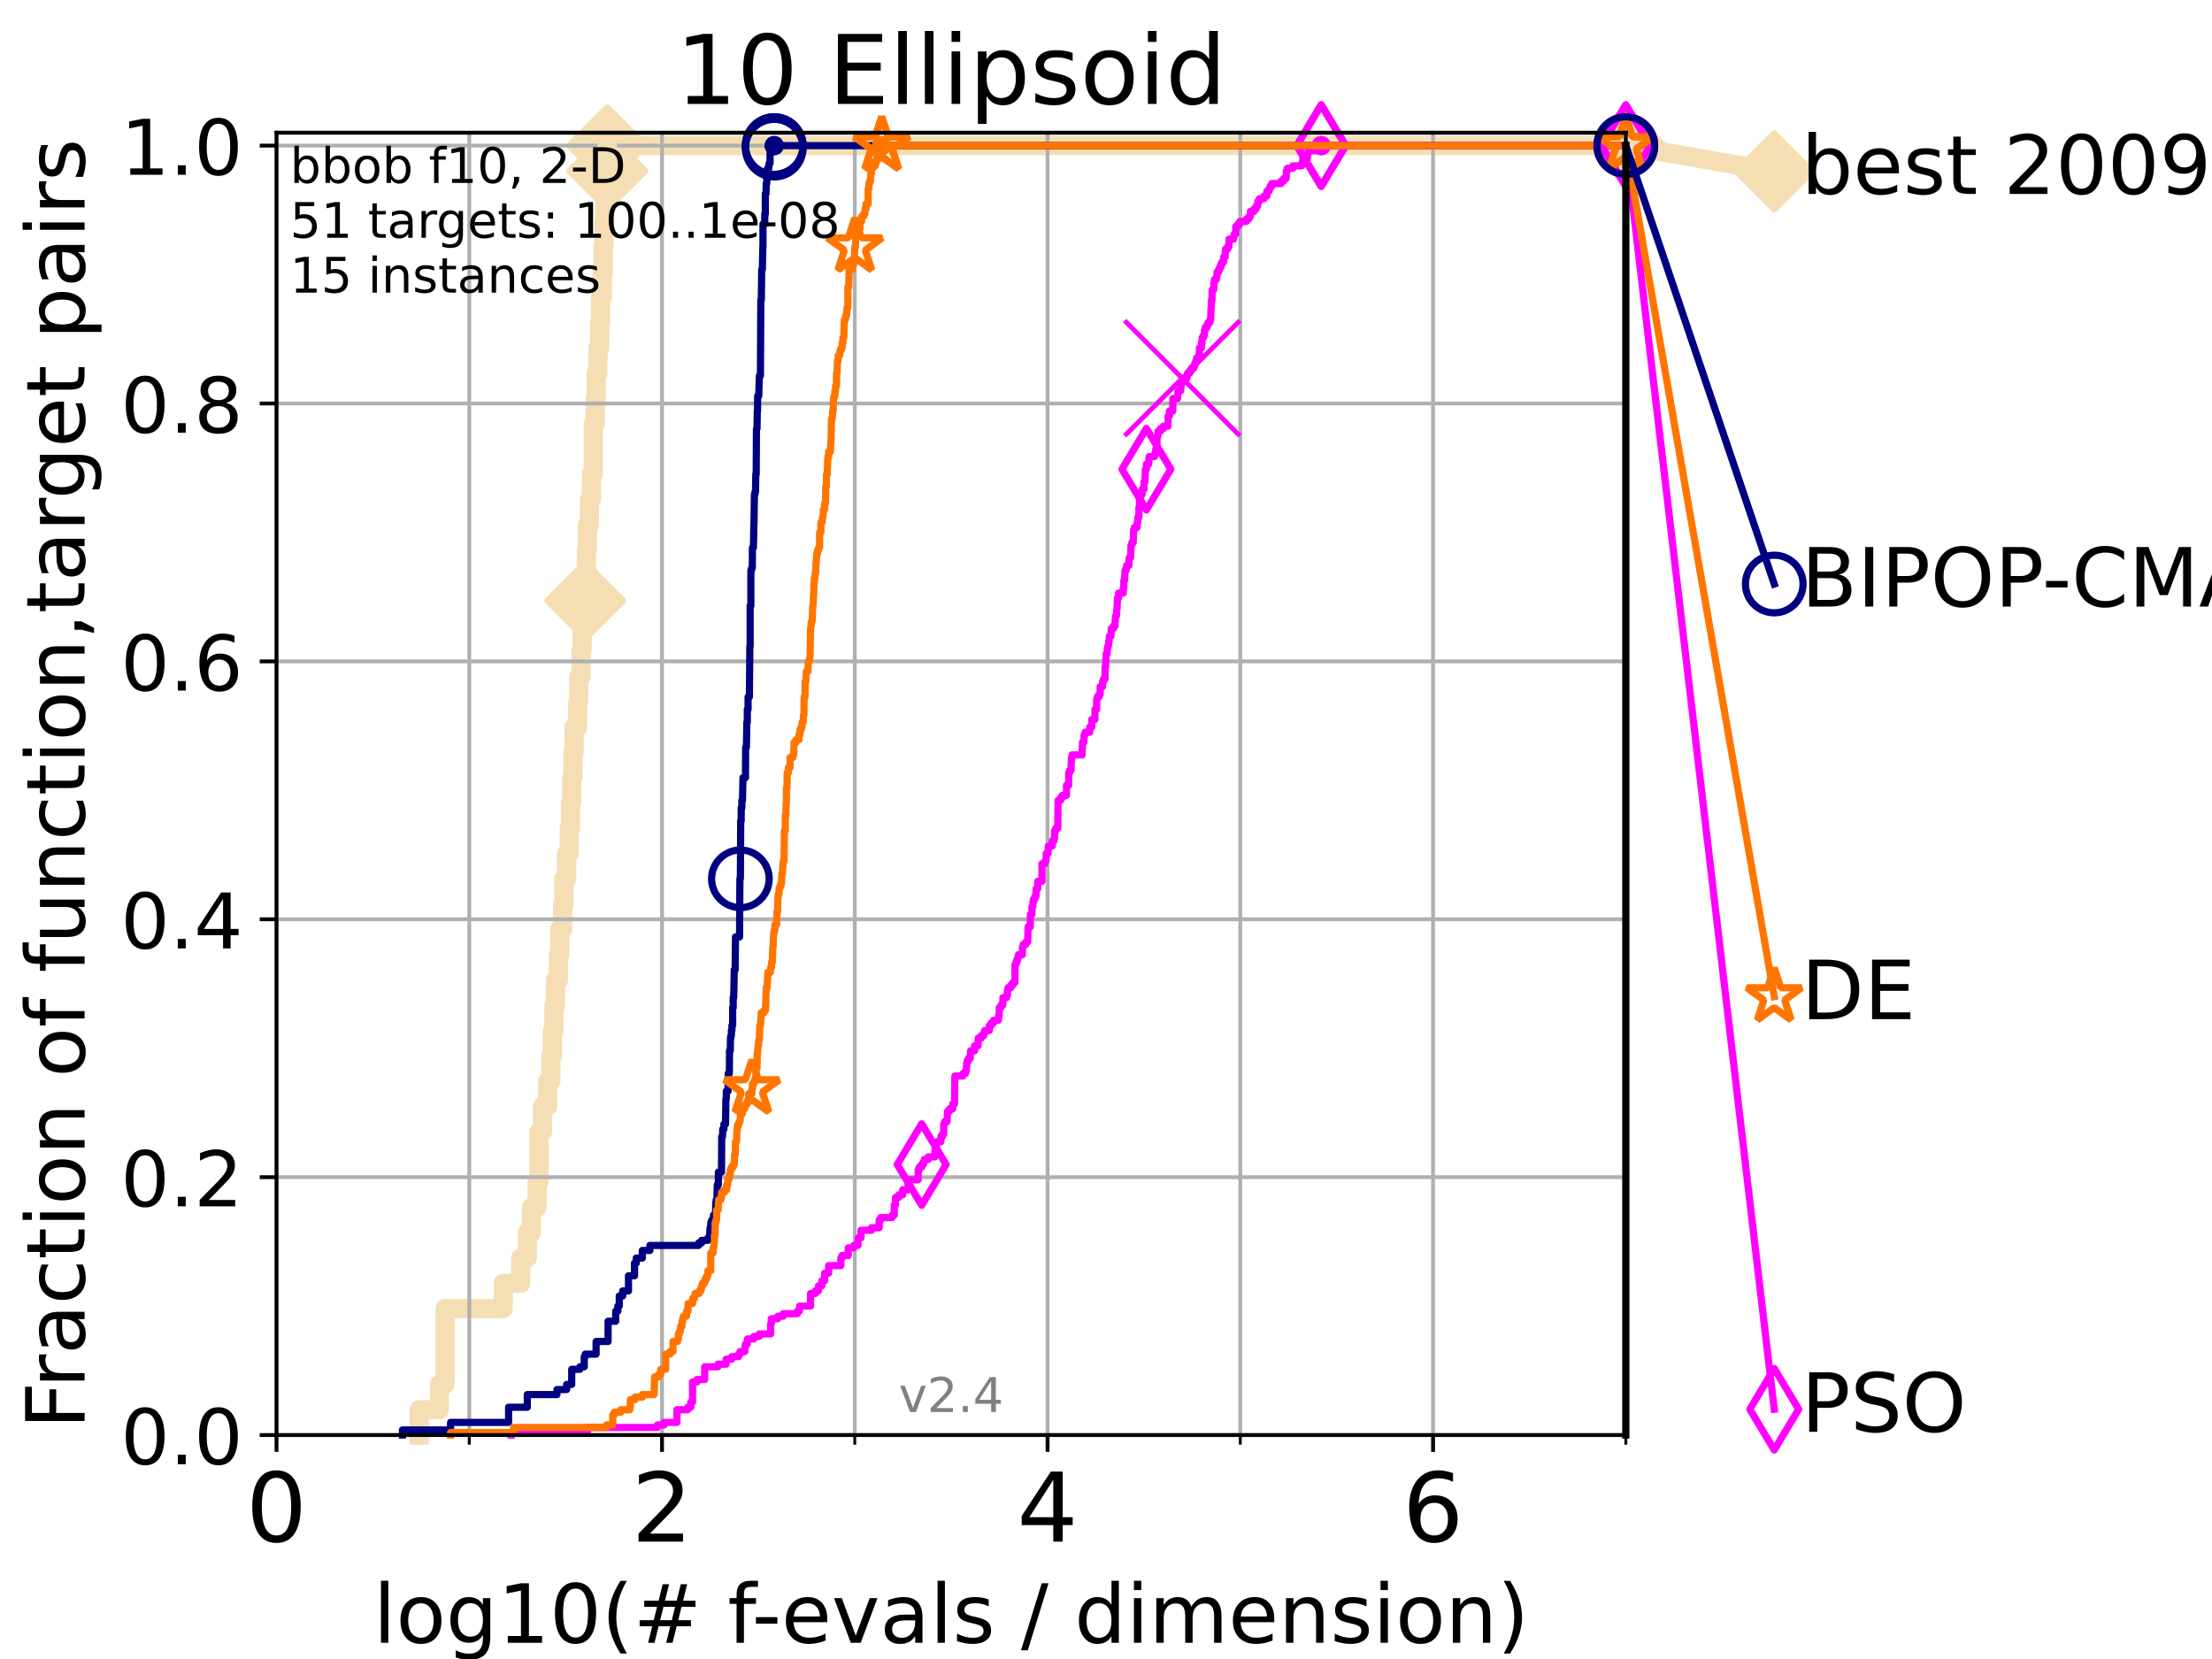 <?xml version="1.0" encoding="utf-8" standalone="no"?>
<!DOCTYPE svg PUBLIC "-//W3C//DTD SVG 1.1//EN"
  "http://www.w3.org/Graphics/SVG/1.1/DTD/svg11.dtd">
<!-- Created with matplotlib (https://matplotlib.org/) -->
<svg height="345.6pt" version="1.1" viewBox="0 0 460.8 345.6" width="460.8pt" xmlns="http://www.w3.org/2000/svg" xmlns:xlink="http://www.w3.org/1999/xlink">
 <defs>
  <style type="text/css">*{stroke-linecap:butt;stroke-linejoin:round;}</style>
 </defs>
 <g id="figure_1">
  <g id="patch_1">
   <path d="M 0 345.6 
L 460.8 345.6 
L 460.8 0 
L 0 0 
z
" style="fill:#ffffff;"/>
  </g>
  <g id="axes_1">
   <g id="patch_2">
    <path d="M 57.6 298.944 
L 338.688 298.944 
L 338.688 27.648 
L 57.6 27.648 
z
" style="fill:#ffffff;"/>
   </g>
   <g id="line2d_1">
    <path d="M 87.33 298.944 
L 87.33 293.677 
L 91.535 293.677 
L 91.535 288.41 
L 92.738 288.41 
L 92.738 272.61 
L 104.826 272.61 
L 104.826 267.343 
L 108.484 267.343 
L 108.484 262.076 
L 109.843 262.076 
L 109.843 256.809 
L 110.694 256.809 
L 110.694 251.542 
L 111.897 251.542 
L 111.897 246.275 
L 112.281 246.275 
L 112.281 235.742 
L 113.023 235.742 
L 113.023 230.475 
L 114.08 230.475 
L 114.08 225.208 
L 114.751 225.208 
L 114.751 219.941 
L 115.077 219.941 
L 115.077 214.674 
L 115.397 214.674 
L 115.397 209.407 
L 115.711 209.407 
L 115.711 204.141 
L 116.323 204.141 
L 116.323 198.874 
L 116.621 198.874 
L 116.621 193.607 
L 117.203 193.607 
L 117.203 188.34 
L 117.486 188.34 
L 117.486 183.073 
L 118.04 183.073 
L 118.04 177.806 
L 118.577 177.806 
L 118.577 172.539 
L 118.839 172.539 
L 118.839 167.272 
L 119.097 167.272 
L 119.097 162.006 
L 119.352 162.006 
L 119.352 156.739 
L 119.603 156.739 
L 119.603 151.472 
L 120.335 151.472 
L 120.335 146.205 
L 120.572 146.205 
L 120.572 140.938 
L 121.037 140.938 
L 121.037 135.671 
L 121.265 135.671 
L 121.265 130.404 
L 121.712 130.404 
L 121.712 125.138 
L 121.931 125.138 
L 121.931 119.871 
L 122.148 119.871 
L 122.148 114.604 
L 122.362 114.604 
L 122.362 109.337 
L 122.782 109.337 
L 122.782 104.07 
L 123.193 104.07 
L 123.193 98.803 
L 123.594 98.803 
L 123.594 88.27 
L 123.985 88.27 
L 123.985 83.003 
L 124.178 83.003 
L 124.178 77.736 
L 124.557 77.736 
L 124.557 72.469 
L 124.928 72.469 
L 124.928 67.202 
L 125.111 67.202 
L 125.111 61.935 
L 125.471 61.935 
L 125.471 56.668 
L 125.648 56.668 
L 125.648 51.402 
L 125.823 51.402 
L 125.823 46.135 
L 125.996 46.135 
L 125.996 40.868 
L 126.168 40.868 
L 126.168 35.601 
L 126.507 35.601 
L 126.507 30.334 
L 338.688 30.334 
" style="fill:none;stroke:#f5deb3;stroke-linecap:square;stroke-width:4;"/>
   </g>
   <g id="line2d_2">
    <defs>
     <path d="M -0 7.778 
L 7.778 0 
L 0 -7.778 
L -7.778 -0 
z
" id="m80ab4447fd" style="stroke:#f5deb3;stroke-linejoin:miter;stroke-width:1.5;"/>
    </defs>
    <g>
     <use style="fill:#f5deb3;stroke:#f5deb3;stroke-linejoin:miter;stroke-width:1.5;" x="121.931" xlink:href="#m80ab4447fd" y="125.138"/>
     <use style="fill:#f5deb3;stroke:#f5deb3;stroke-linejoin:miter;stroke-width:1.5;" x="126.507" xlink:href="#m80ab4447fd" y="35.601"/>
     <use style="fill:#f5deb3;stroke:#f5deb3;stroke-linejoin:miter;stroke-width:1.5;" x="126.507" xlink:href="#m80ab4447fd" y="30.334"/>
     <use style="fill:#f5deb3;stroke:#f5deb3;stroke-linejoin:miter;stroke-width:1.5;" x="126.507" xlink:href="#m80ab4447fd" y="30.334"/>
     <use style="fill:#f5deb3;stroke:#f5deb3;stroke-linejoin:miter;stroke-width:1.5;" x="338.688" xlink:href="#m80ab4447fd" y="30.334"/>
    </g>
   </g>
   <g id="line2d_3">
    <path style="fill:none;stroke:#f5deb3;stroke-linecap:square;stroke-width:4;"/>
    <g/>
   </g>
   <g id="line2d_4">
    <path d="M 338.688 30.334 
L 369.608 35.706 
" style="fill:none;stroke:#f5deb3;stroke-linecap:square;stroke-width:4;"/>
    <g>
     <use style="fill:#f5deb3;stroke:#f5deb3;stroke-linejoin:miter;stroke-width:1.5;" x="338.688" xlink:href="#m80ab4447fd" y="30.334"/>
     <use style="fill:#f5deb3;stroke:#f5deb3;stroke-linejoin:miter;stroke-width:1.5;" x="369.608" xlink:href="#m80ab4447fd" y="35.706"/>
    </g>
   </g>
   <g id="matplotlib.axis_1">
    <g id="xtick_1">
     <g id="line2d_5">
      <path clip-path="url(#p8ee435b468)" d="M 57.6 298.944 
L 57.6 27.648 
" style="fill:none;stroke:#b0b0b0;stroke-linecap:square;stroke-width:0.8;"/>
     </g>
     <g id="line2d_6">
      <defs>
       <path d="M 0 0 
L 0 3.5 
" id="maed5739f77" style="stroke:#000000;stroke-width:0.8;"/>
      </defs>
      <g>
       <use style="stroke:#000000;stroke-width:0.8;" x="57.6" xlink:href="#maed5739f77" y="298.944"/>
      </g>
     </g>
     <g id="text_1">
      <!-- 0 -->
      <g transform="translate(51.237 321.141)scale(0.2 -0.2)">
       <defs>
        <path d="M 31.781 66.406 
Q 24.172 66.406 20.328 58.906 
Q 16.5 51.422 16.5 36.375 
Q 16.5 21.391 20.328 13.891 
Q 24.172 6.391 31.781 6.391 
Q 39.453 6.391 43.281 13.891 
Q 47.125 21.391 47.125 36.375 
Q 47.125 51.422 43.281 58.906 
Q 39.453 66.406 31.781 66.406 
z
M 31.781 74.219 
Q 44.047 74.219 50.516 64.516 
Q 56.984 54.828 56.984 36.375 
Q 56.984 17.969 50.516 8.266 
Q 44.047 -1.422 31.781 -1.422 
Q 19.531 -1.422 13.062 8.266 
Q 6.594 17.969 6.594 36.375 
Q 6.594 54.828 13.062 64.516 
Q 19.531 74.219 31.781 74.219 
z
" id="DejaVuSans-48"/>
       </defs>
       <use xlink:href="#DejaVuSans-48"/>
      </g>
     </g>
    </g>
    <g id="xtick_2">
     <g id="line2d_7">
      <path clip-path="url(#p8ee435b468)" d="M 137.911 298.944 
L 137.911 27.648 
" style="fill:none;stroke:#b0b0b0;stroke-linecap:square;stroke-width:0.8;"/>
     </g>
     <g id="line2d_8">
      <g>
       <use style="stroke:#000000;stroke-width:0.8;" x="137.911" xlink:href="#maed5739f77" y="298.944"/>
      </g>
     </g>
     <g id="text_2">
      <!-- 2 -->
      <g transform="translate(131.548 321.141)scale(0.2 -0.2)">
       <defs>
        <path d="M 19.188 8.297 
L 53.609 8.297 
L 53.609 0 
L 7.328 0 
L 7.328 8.297 
Q 12.938 14.109 22.625 23.891 
Q 32.328 33.688 34.812 36.531 
Q 39.547 41.844 41.422 45.531 
Q 43.312 49.219 43.312 52.781 
Q 43.312 58.594 39.234 62.25 
Q 35.156 65.922 28.609 65.922 
Q 23.969 65.922 18.812 64.312 
Q 13.672 62.703 7.812 59.422 
L 7.812 69.391 
Q 13.766 71.781 18.938 73 
Q 24.125 74.219 28.422 74.219 
Q 39.75 74.219 46.484 68.547 
Q 53.219 62.891 53.219 53.422 
Q 53.219 48.922 51.531 44.891 
Q 49.859 40.875 45.406 35.406 
Q 44.188 33.984 37.641 27.219 
Q 31.109 20.453 19.188 8.297 
z
" id="DejaVuSans-50"/>
       </defs>
       <use xlink:href="#DejaVuSans-50"/>
      </g>
     </g>
    </g>
    <g id="xtick_3">
     <g id="line2d_9">
      <path clip-path="url(#p8ee435b468)" d="M 218.222 298.944 
L 218.222 27.648 
" style="fill:none;stroke:#b0b0b0;stroke-linecap:square;stroke-width:0.8;"/>
     </g>
     <g id="line2d_10">
      <g>
       <use style="stroke:#000000;stroke-width:0.8;" x="218.222" xlink:href="#maed5739f77" y="298.944"/>
      </g>
     </g>
     <g id="text_3">
      <!-- 4 -->
      <g transform="translate(211.859 321.141)scale(0.2 -0.2)">
       <defs>
        <path d="M 37.797 64.312 
L 12.891 25.391 
L 37.797 25.391 
z
M 35.203 72.906 
L 47.609 72.906 
L 47.609 25.391 
L 58.016 25.391 
L 58.016 17.188 
L 47.609 17.188 
L 47.609 0 
L 37.797 0 
L 37.797 17.188 
L 4.891 17.188 
L 4.891 26.703 
z
" id="DejaVuSans-52"/>
       </defs>
       <use xlink:href="#DejaVuSans-52"/>
      </g>
     </g>
    </g>
    <g id="xtick_4">
     <g id="line2d_11">
      <path clip-path="url(#p8ee435b468)" d="M 298.533 298.944 
L 298.533 27.648 
" style="fill:none;stroke:#b0b0b0;stroke-linecap:square;stroke-width:0.8;"/>
     </g>
     <g id="line2d_12">
      <g>
       <use style="stroke:#000000;stroke-width:0.8;" x="298.533" xlink:href="#maed5739f77" y="298.944"/>
      </g>
     </g>
     <g id="text_4">
      <!-- 6 -->
      <g transform="translate(292.17 321.141)scale(0.2 -0.2)">
       <defs>
        <path d="M 33.016 40.375 
Q 26.375 40.375 22.484 35.828 
Q 18.609 31.297 18.609 23.391 
Q 18.609 15.531 22.484 10.953 
Q 26.375 6.391 33.016 6.391 
Q 39.656 6.391 43.531 10.953 
Q 47.406 15.531 47.406 23.391 
Q 47.406 31.297 43.531 35.828 
Q 39.656 40.375 33.016 40.375 
z
M 52.594 71.297 
L 52.594 62.312 
Q 48.875 64.062 45.094 64.984 
Q 41.312 65.922 37.594 65.922 
Q 27.828 65.922 22.672 59.328 
Q 17.531 52.734 16.797 39.406 
Q 19.672 43.656 24.016 45.922 
Q 28.375 48.188 33.594 48.188 
Q 44.578 48.188 50.953 41.516 
Q 57.328 34.859 57.328 23.391 
Q 57.328 12.156 50.688 5.359 
Q 44.047 -1.422 33.016 -1.422 
Q 20.359 -1.422 13.672 8.266 
Q 6.984 17.969 6.984 36.375 
Q 6.984 53.656 15.188 63.938 
Q 23.391 74.219 37.203 74.219 
Q 40.922 74.219 44.703 73.484 
Q 48.484 72.75 52.594 71.297 
z
" id="DejaVuSans-54"/>
       </defs>
       <use xlink:href="#DejaVuSans-54"/>
      </g>
     </g>
    </g>
    <g id="xtick_5">
     <g id="line2d_13">
      <path clip-path="url(#p8ee435b468)" d="M 97.755 298.944 
L 97.755 27.648 
" style="fill:none;stroke:#b0b0b0;stroke-linecap:square;stroke-width:0.8;"/>
     </g>
     <g id="line2d_14">
      <defs>
       <path d="M 0 0 
L 0 2 
" id="m52652aab2b" style="stroke:#000000;stroke-width:0.6;"/>
      </defs>
      <g>
       <use style="stroke:#000000;stroke-width:0.6;" x="97.755" xlink:href="#m52652aab2b" y="298.944"/>
      </g>
     </g>
    </g>
    <g id="xtick_6">
     <g id="line2d_15">
      <path clip-path="url(#p8ee435b468)" d="M 178.066 298.944 
L 178.066 27.648 
" style="fill:none;stroke:#b0b0b0;stroke-linecap:square;stroke-width:0.8;"/>
     </g>
     <g id="line2d_16">
      <g>
       <use style="stroke:#000000;stroke-width:0.6;" x="178.066" xlink:href="#m52652aab2b" y="298.944"/>
      </g>
     </g>
    </g>
    <g id="xtick_7">
     <g id="line2d_17">
      <path clip-path="url(#p8ee435b468)" d="M 258.377 298.944 
L 258.377 27.648 
" style="fill:none;stroke:#b0b0b0;stroke-linecap:square;stroke-width:0.8;"/>
     </g>
     <g id="line2d_18">
      <g>
       <use style="stroke:#000000;stroke-width:0.6;" x="258.377" xlink:href="#m52652aab2b" y="298.944"/>
      </g>
     </g>
    </g>
    <g id="xtick_8">
     <g id="line2d_19">
      <path clip-path="url(#p8ee435b468)" d="M 338.688 298.944 
L 338.688 27.648 
" style="fill:none;stroke:#b0b0b0;stroke-linecap:square;stroke-width:0.8;"/>
     </g>
     <g id="line2d_20">
      <g>
       <use style="stroke:#000000;stroke-width:0.6;" x="338.688" xlink:href="#m52652aab2b" y="298.944"/>
      </g>
     </g>
    </g>
    <g id="text_5">
     <!-- log10(# f-evals / dimension) -->
     <g transform="translate(77.764 342.218)scale(0.17 -0.17)">
      <defs>
       <path d="M 9.422 75.984 
L 18.406 75.984 
L 18.406 0 
L 9.422 0 
z
" id="DejaVuSans-108"/>
       <path d="M 30.609 48.391 
Q 23.391 48.391 19.188 42.75 
Q 14.984 37.109 14.984 27.297 
Q 14.984 17.484 19.156 11.844 
Q 23.344 6.203 30.609 6.203 
Q 37.797 6.203 41.984 11.859 
Q 46.188 17.531 46.188 27.297 
Q 46.188 37.016 41.984 42.703 
Q 37.797 48.391 30.609 48.391 
z
M 30.609 56 
Q 42.328 56 49.016 48.375 
Q 55.719 40.766 55.719 27.297 
Q 55.719 13.875 49.016 6.219 
Q 42.328 -1.422 30.609 -1.422 
Q 18.844 -1.422 12.172 6.219 
Q 5.516 13.875 5.516 27.297 
Q 5.516 40.766 12.172 48.375 
Q 18.844 56 30.609 56 
z
" id="DejaVuSans-111"/>
       <path d="M 45.406 27.984 
Q 45.406 37.75 41.375 43.109 
Q 37.359 48.484 30.078 48.484 
Q 22.859 48.484 18.828 43.109 
Q 14.797 37.75 14.797 27.984 
Q 14.797 18.266 18.828 12.891 
Q 22.859 7.516 30.078 7.516 
Q 37.359 7.516 41.375 12.891 
Q 45.406 18.266 45.406 27.984 
z
M 54.391 6.781 
Q 54.391 -7.172 48.188 -13.984 
Q 42 -20.797 29.203 -20.797 
Q 24.469 -20.797 20.266 -20.094 
Q 16.062 -19.391 12.109 -17.922 
L 12.109 -9.188 
Q 16.062 -11.328 19.922 -12.344 
Q 23.781 -13.375 27.781 -13.375 
Q 36.625 -13.375 41.016 -8.766 
Q 45.406 -4.156 45.406 5.172 
L 45.406 9.625 
Q 42.625 4.781 38.281 2.391 
Q 33.938 0 27.875 0 
Q 17.828 0 11.672 7.656 
Q 5.516 15.328 5.516 27.984 
Q 5.516 40.672 11.672 48.328 
Q 17.828 56 27.875 56 
Q 33.938 56 38.281 53.609 
Q 42.625 51.219 45.406 46.391 
L 45.406 54.688 
L 54.391 54.688 
z
" id="DejaVuSans-103"/>
       <path d="M 12.406 8.297 
L 28.516 8.297 
L 28.516 63.922 
L 10.984 60.406 
L 10.984 69.391 
L 28.422 72.906 
L 38.281 72.906 
L 38.281 8.297 
L 54.391 8.297 
L 54.391 0 
L 12.406 0 
z
" id="DejaVuSans-49"/>
       <path d="M 31 75.875 
Q 24.469 64.656 21.281 53.656 
Q 18.109 42.672 18.109 31.391 
Q 18.109 20.125 21.312 9.062 
Q 24.516 -2 31 -13.188 
L 23.188 -13.188 
Q 15.875 -1.703 12.234 9.375 
Q 8.594 20.453 8.594 31.391 
Q 8.594 42.281 12.203 53.312 
Q 15.828 64.359 23.188 75.875 
z
" id="DejaVuSans-40"/>
       <path d="M 51.125 44 
L 36.922 44 
L 32.812 27.688 
L 47.125 27.688 
z
M 43.797 71.781 
L 38.719 51.516 
L 52.984 51.516 
L 58.109 71.781 
L 65.922 71.781 
L 60.891 51.516 
L 76.125 51.516 
L 76.125 44 
L 58.984 44 
L 54.984 27.688 
L 70.516 27.688 
L 70.516 20.219 
L 53.078 20.219 
L 48 0 
L 40.188 0 
L 45.219 20.219 
L 30.906 20.219 
L 25.875 0 
L 18.016 0 
L 23.094 20.219 
L 7.719 20.219 
L 7.719 27.688 
L 24.906 27.688 
L 29 44 
L 13.281 44 
L 13.281 51.516 
L 30.906 51.516 
L 35.891 71.781 
z
" id="DejaVuSans-35"/>
       <path id="DejaVuSans-32"/>
       <path d="M 37.109 75.984 
L 37.109 68.5 
L 28.516 68.5 
Q 23.688 68.5 21.797 66.547 
Q 19.922 64.594 19.922 59.516 
L 19.922 54.688 
L 34.719 54.688 
L 34.719 47.703 
L 19.922 47.703 
L 19.922 0 
L 10.891 0 
L 10.891 47.703 
L 2.297 47.703 
L 2.297 54.688 
L 10.891 54.688 
L 10.891 58.5 
Q 10.891 67.625 15.141 71.797 
Q 19.391 75.984 28.609 75.984 
z
" id="DejaVuSans-102"/>
       <path d="M 4.891 31.391 
L 31.203 31.391 
L 31.203 23.391 
L 4.891 23.391 
z
" id="DejaVuSans-45"/>
       <path d="M 56.203 29.594 
L 56.203 25.203 
L 14.891 25.203 
Q 15.484 15.922 20.484 11.062 
Q 25.484 6.203 34.422 6.203 
Q 39.594 6.203 44.453 7.469 
Q 49.312 8.734 54.109 11.281 
L 54.109 2.781 
Q 49.266 0.734 44.188 -0.344 
Q 39.109 -1.422 33.891 -1.422 
Q 20.797 -1.422 13.156 6.188 
Q 5.516 13.812 5.516 26.812 
Q 5.516 40.234 12.766 48.109 
Q 20.016 56 32.328 56 
Q 43.359 56 49.781 48.891 
Q 56.203 41.797 56.203 29.594 
z
M 47.219 32.234 
Q 47.125 39.594 43.094 43.984 
Q 39.062 48.391 32.422 48.391 
Q 24.906 48.391 20.391 44.141 
Q 15.875 39.891 15.188 32.172 
z
" id="DejaVuSans-101"/>
       <path d="M 2.984 54.688 
L 12.5 54.688 
L 29.594 8.797 
L 46.688 54.688 
L 56.203 54.688 
L 35.688 0 
L 23.484 0 
z
" id="DejaVuSans-118"/>
       <path d="M 34.281 27.484 
Q 23.391 27.484 19.188 25 
Q 14.984 22.516 14.984 16.5 
Q 14.984 11.719 18.141 8.906 
Q 21.297 6.109 26.703 6.109 
Q 34.188 6.109 38.703 11.406 
Q 43.219 16.703 43.219 25.484 
L 43.219 27.484 
z
M 52.203 31.203 
L 52.203 0 
L 43.219 0 
L 43.219 8.297 
Q 40.141 3.328 35.547 0.953 
Q 30.953 -1.422 24.312 -1.422 
Q 15.922 -1.422 10.953 3.297 
Q 6 8.016 6 15.922 
Q 6 25.141 12.172 29.828 
Q 18.359 34.516 30.609 34.516 
L 43.219 34.516 
L 43.219 35.406 
Q 43.219 41.609 39.141 45 
Q 35.062 48.391 27.688 48.391 
Q 23 48.391 18.547 47.266 
Q 14.109 46.141 10.016 43.891 
L 10.016 52.203 
Q 14.938 54.109 19.578 55.047 
Q 24.219 56 28.609 56 
Q 40.484 56 46.344 49.844 
Q 52.203 43.703 52.203 31.203 
z
" id="DejaVuSans-97"/>
       <path d="M 44.281 53.078 
L 44.281 44.578 
Q 40.484 46.531 36.375 47.5 
Q 32.281 48.484 27.875 48.484 
Q 21.188 48.484 17.844 46.438 
Q 14.5 44.391 14.5 40.281 
Q 14.5 37.156 16.891 35.375 
Q 19.281 33.594 26.516 31.984 
L 29.594 31.297 
Q 39.156 29.25 43.188 25.516 
Q 47.219 21.781 47.219 15.094 
Q 47.219 7.469 41.188 3.016 
Q 35.156 -1.422 24.609 -1.422 
Q 20.219 -1.422 15.453 -0.562 
Q 10.688 0.297 5.422 2 
L 5.422 11.281 
Q 10.406 8.688 15.234 7.391 
Q 20.062 6.109 24.812 6.109 
Q 31.156 6.109 34.562 8.281 
Q 37.984 10.453 37.984 14.406 
Q 37.984 18.062 35.516 20.016 
Q 33.062 21.969 24.703 23.781 
L 21.578 24.516 
Q 13.234 26.266 9.516 29.906 
Q 5.812 33.547 5.812 39.891 
Q 5.812 47.609 11.281 51.797 
Q 16.75 56 26.812 56 
Q 31.781 56 36.172 55.266 
Q 40.578 54.547 44.281 53.078 
z
" id="DejaVuSans-115"/>
       <path d="M 25.391 72.906 
L 33.688 72.906 
L 8.297 -9.281 
L 0 -9.281 
z
" id="DejaVuSans-47"/>
       <path d="M 45.406 46.391 
L 45.406 75.984 
L 54.391 75.984 
L 54.391 0 
L 45.406 0 
L 45.406 8.203 
Q 42.578 3.328 38.25 0.953 
Q 33.938 -1.422 27.875 -1.422 
Q 17.969 -1.422 11.734 6.484 
Q 5.516 14.406 5.516 27.297 
Q 5.516 40.188 11.734 48.094 
Q 17.969 56 27.875 56 
Q 33.938 56 38.25 53.625 
Q 42.578 51.266 45.406 46.391 
z
M 14.797 27.297 
Q 14.797 17.391 18.875 11.75 
Q 22.953 6.109 30.078 6.109 
Q 37.203 6.109 41.297 11.75 
Q 45.406 17.391 45.406 27.297 
Q 45.406 37.203 41.297 42.844 
Q 37.203 48.484 30.078 48.484 
Q 22.953 48.484 18.875 42.844 
Q 14.797 37.203 14.797 27.297 
z
" id="DejaVuSans-100"/>
       <path d="M 9.422 54.688 
L 18.406 54.688 
L 18.406 0 
L 9.422 0 
z
M 9.422 75.984 
L 18.406 75.984 
L 18.406 64.594 
L 9.422 64.594 
z
" id="DejaVuSans-105"/>
       <path d="M 52 44.188 
Q 55.375 50.25 60.062 53.125 
Q 64.75 56 71.094 56 
Q 79.641 56 84.281 50.016 
Q 88.922 44.047 88.922 33.016 
L 88.922 0 
L 79.891 0 
L 79.891 32.719 
Q 79.891 40.578 77.094 44.375 
Q 74.312 48.188 68.609 48.188 
Q 61.625 48.188 57.562 43.547 
Q 53.516 38.922 53.516 30.906 
L 53.516 0 
L 44.484 0 
L 44.484 32.719 
Q 44.484 40.625 41.703 44.406 
Q 38.922 48.188 33.109 48.188 
Q 26.219 48.188 22.156 43.531 
Q 18.109 38.875 18.109 30.906 
L 18.109 0 
L 9.078 0 
L 9.078 54.688 
L 18.109 54.688 
L 18.109 46.188 
Q 21.188 51.219 25.484 53.609 
Q 29.781 56 35.688 56 
Q 41.656 56 45.828 52.969 
Q 50 49.953 52 44.188 
z
" id="DejaVuSans-109"/>
       <path d="M 54.891 33.016 
L 54.891 0 
L 45.906 0 
L 45.906 32.719 
Q 45.906 40.484 42.875 44.328 
Q 39.844 48.188 33.797 48.188 
Q 26.516 48.188 22.312 43.547 
Q 18.109 38.922 18.109 30.906 
L 18.109 0 
L 9.078 0 
L 9.078 54.688 
L 18.109 54.688 
L 18.109 46.188 
Q 21.344 51.125 25.703 53.562 
Q 30.078 56 35.797 56 
Q 45.219 56 50.047 50.172 
Q 54.891 44.344 54.891 33.016 
z
" id="DejaVuSans-110"/>
       <path d="M 8.016 75.875 
L 15.828 75.875 
Q 23.141 64.359 26.781 53.312 
Q 30.422 42.281 30.422 31.391 
Q 30.422 20.453 26.781 9.375 
Q 23.141 -1.703 15.828 -13.188 
L 8.016 -13.188 
Q 14.5 -2 17.703 9.062 
Q 20.906 20.125 20.906 31.391 
Q 20.906 42.672 17.703 53.656 
Q 14.5 64.656 8.016 75.875 
z
" id="DejaVuSans-41"/>
      </defs>
      <use xlink:href="#DejaVuSans-108"/>
      <use x="27.783" xlink:href="#DejaVuSans-111"/>
      <use x="88.965" xlink:href="#DejaVuSans-103"/>
      <use x="152.441" xlink:href="#DejaVuSans-49"/>
      <use x="216.064" xlink:href="#DejaVuSans-48"/>
      <use x="279.688" xlink:href="#DejaVuSans-40"/>
      <use x="318.701" xlink:href="#DejaVuSans-35"/>
      <use x="402.49" xlink:href="#DejaVuSans-32"/>
      <use x="434.277" xlink:href="#DejaVuSans-102"/>
      <use x="463.982" xlink:href="#DejaVuSans-45"/>
      <use x="500.066" xlink:href="#DejaVuSans-101"/>
      <use x="561.59" xlink:href="#DejaVuSans-118"/>
      <use x="620.77" xlink:href="#DejaVuSans-97"/>
      <use x="682.049" xlink:href="#DejaVuSans-108"/>
      <use x="709.832" xlink:href="#DejaVuSans-115"/>
      <use x="761.932" xlink:href="#DejaVuSans-32"/>
      <use x="793.719" xlink:href="#DejaVuSans-47"/>
      <use x="827.41" xlink:href="#DejaVuSans-32"/>
      <use x="859.197" xlink:href="#DejaVuSans-100"/>
      <use x="922.674" xlink:href="#DejaVuSans-105"/>
      <use x="950.457" xlink:href="#DejaVuSans-109"/>
      <use x="1047.869" xlink:href="#DejaVuSans-101"/>
      <use x="1109.393" xlink:href="#DejaVuSans-110"/>
      <use x="1172.771" xlink:href="#DejaVuSans-115"/>
      <use x="1224.871" xlink:href="#DejaVuSans-105"/>
      <use x="1252.654" xlink:href="#DejaVuSans-111"/>
      <use x="1313.836" xlink:href="#DejaVuSans-110"/>
      <use x="1377.215" xlink:href="#DejaVuSans-41"/>
     </g>
    </g>
   </g>
   <g id="matplotlib.axis_2">
    <g id="ytick_1">
     <g id="line2d_21">
      <path clip-path="url(#p8ee435b468)" d="M 57.6 298.944 
L 338.688 298.944 
" style="fill:none;stroke:#b0b0b0;stroke-linecap:square;stroke-width:0.8;"/>
     </g>
     <g id="line2d_22">
      <defs>
       <path d="M 0 0 
L -3.5 0 
" id="m7b180f5a46" style="stroke:#000000;stroke-width:0.8;"/>
      </defs>
      <g>
       <use style="stroke:#000000;stroke-width:0.8;" x="57.6" xlink:href="#m7b180f5a46" y="298.944"/>
      </g>
     </g>
     <g id="text_6">
      <!-- 0.0 -->
      <g transform="translate(25.155 305.023)scale(0.16 -0.16)">
       <defs>
        <path d="M 10.688 12.406 
L 21 12.406 
L 21 0 
L 10.688 0 
z
" id="DejaVuSans-46"/>
       </defs>
       <use xlink:href="#DejaVuSans-48"/>
       <use x="63.623" xlink:href="#DejaVuSans-46"/>
       <use x="95.41" xlink:href="#DejaVuSans-48"/>
      </g>
     </g>
    </g>
    <g id="ytick_2">
     <g id="line2d_23">
      <path clip-path="url(#p8ee435b468)" d="M 57.6 245.222 
L 338.688 245.222 
" style="fill:none;stroke:#b0b0b0;stroke-linecap:square;stroke-width:0.8;"/>
     </g>
     <g id="line2d_24">
      <g>
       <use style="stroke:#000000;stroke-width:0.8;" x="57.6" xlink:href="#m7b180f5a46" y="245.222"/>
      </g>
     </g>
     <g id="text_7">
      <!-- 0.2 -->
      <g transform="translate(25.155 251.301)scale(0.16 -0.16)">
       <use xlink:href="#DejaVuSans-48"/>
       <use x="63.623" xlink:href="#DejaVuSans-46"/>
       <use x="95.41" xlink:href="#DejaVuSans-50"/>
      </g>
     </g>
    </g>
    <g id="ytick_3">
     <g id="line2d_25">
      <path clip-path="url(#p8ee435b468)" d="M 57.6 191.5 
L 338.688 191.5 
" style="fill:none;stroke:#b0b0b0;stroke-linecap:square;stroke-width:0.8;"/>
     </g>
     <g id="line2d_26">
      <g>
       <use style="stroke:#000000;stroke-width:0.8;" x="57.6" xlink:href="#m7b180f5a46" y="191.5"/>
      </g>
     </g>
     <g id="text_8">
      <!-- 0.4 -->
      <g transform="translate(25.155 197.579)scale(0.16 -0.16)">
       <use xlink:href="#DejaVuSans-48"/>
       <use x="63.623" xlink:href="#DejaVuSans-46"/>
       <use x="95.41" xlink:href="#DejaVuSans-52"/>
      </g>
     </g>
    </g>
    <g id="ytick_4">
     <g id="line2d_27">
      <path clip-path="url(#p8ee435b468)" d="M 57.6 137.778 
L 338.688 137.778 
" style="fill:none;stroke:#b0b0b0;stroke-linecap:square;stroke-width:0.8;"/>
     </g>
     <g id="line2d_28">
      <g>
       <use style="stroke:#000000;stroke-width:0.8;" x="57.6" xlink:href="#m7b180f5a46" y="137.778"/>
      </g>
     </g>
     <g id="text_9">
      <!-- 0.6 -->
      <g transform="translate(25.155 143.857)scale(0.16 -0.16)">
       <use xlink:href="#DejaVuSans-48"/>
       <use x="63.623" xlink:href="#DejaVuSans-46"/>
       <use x="95.41" xlink:href="#DejaVuSans-54"/>
      </g>
     </g>
    </g>
    <g id="ytick_5">
     <g id="line2d_29">
      <path clip-path="url(#p8ee435b468)" d="M 57.6 84.056 
L 338.688 84.056 
" style="fill:none;stroke:#b0b0b0;stroke-linecap:square;stroke-width:0.8;"/>
     </g>
     <g id="line2d_30">
      <g>
       <use style="stroke:#000000;stroke-width:0.8;" x="57.6" xlink:href="#m7b180f5a46" y="84.056"/>
      </g>
     </g>
     <g id="text_10">
      <!-- 0.8 -->
      <g transform="translate(25.155 90.135)scale(0.16 -0.16)">
       <defs>
        <path d="M 31.781 34.625 
Q 24.75 34.625 20.719 30.859 
Q 16.703 27.094 16.703 20.516 
Q 16.703 13.922 20.719 10.156 
Q 24.75 6.391 31.781 6.391 
Q 38.812 6.391 42.859 10.172 
Q 46.922 13.969 46.922 20.516 
Q 46.922 27.094 42.891 30.859 
Q 38.875 34.625 31.781 34.625 
z
M 21.922 38.812 
Q 15.578 40.375 12.031 44.719 
Q 8.5 49.078 8.5 55.328 
Q 8.5 64.062 14.719 69.141 
Q 20.953 74.219 31.781 74.219 
Q 42.672 74.219 48.875 69.141 
Q 55.078 64.062 55.078 55.328 
Q 55.078 49.078 51.531 44.719 
Q 48 40.375 41.703 38.812 
Q 48.828 37.156 52.797 32.312 
Q 56.781 27.484 56.781 20.516 
Q 56.781 9.906 50.312 4.234 
Q 43.844 -1.422 31.781 -1.422 
Q 19.734 -1.422 13.25 4.234 
Q 6.781 9.906 6.781 20.516 
Q 6.781 27.484 10.781 32.312 
Q 14.797 37.156 21.922 38.812 
z
M 18.312 54.391 
Q 18.312 48.734 21.844 45.562 
Q 25.391 42.391 31.781 42.391 
Q 38.141 42.391 41.719 45.562 
Q 45.312 48.734 45.312 54.391 
Q 45.312 60.062 41.719 63.234 
Q 38.141 66.406 31.781 66.406 
Q 25.391 66.406 21.844 63.234 
Q 18.312 60.062 18.312 54.391 
z
" id="DejaVuSans-56"/>
       </defs>
       <use xlink:href="#DejaVuSans-48"/>
       <use x="63.623" xlink:href="#DejaVuSans-46"/>
       <use x="95.41" xlink:href="#DejaVuSans-56"/>
      </g>
     </g>
    </g>
    <g id="ytick_6">
     <g id="line2d_31">
      <path clip-path="url(#p8ee435b468)" d="M 57.6 30.334 
L 338.688 30.334 
" style="fill:none;stroke:#b0b0b0;stroke-linecap:square;stroke-width:0.8;"/>
     </g>
     <g id="line2d_32">
      <g>
       <use style="stroke:#000000;stroke-width:0.8;" x="57.6" xlink:href="#m7b180f5a46" y="30.334"/>
      </g>
     </g>
     <g id="text_11">
      <!-- 1.0 -->
      <g transform="translate(25.155 36.413)scale(0.16 -0.16)">
       <use xlink:href="#DejaVuSans-49"/>
       <use x="63.623" xlink:href="#DejaVuSans-46"/>
       <use x="95.41" xlink:href="#DejaVuSans-48"/>
      </g>
     </g>
    </g>
    <g id="text_12">
     <!-- Fraction of function,target pairs -->
     <g transform="translate(17.62 297.681)rotate(-90)scale(0.17 -0.17)">
      <defs>
       <path d="M 9.812 72.906 
L 51.703 72.906 
L 51.703 64.594 
L 19.672 64.594 
L 19.672 43.109 
L 48.578 43.109 
L 48.578 34.812 
L 19.672 34.812 
L 19.672 0 
L 9.812 0 
z
" id="DejaVuSans-70"/>
       <path d="M 41.109 46.297 
Q 39.594 47.172 37.812 47.578 
Q 36.031 48 33.891 48 
Q 26.266 48 22.188 43.047 
Q 18.109 38.094 18.109 28.812 
L 18.109 0 
L 9.078 0 
L 9.078 54.688 
L 18.109 54.688 
L 18.109 46.188 
Q 20.953 51.172 25.484 53.578 
Q 30.031 56 36.531 56 
Q 37.453 56 38.578 55.875 
Q 39.703 55.766 41.062 55.516 
z
" id="DejaVuSans-114"/>
       <path d="M 48.781 52.594 
L 48.781 44.188 
Q 44.969 46.297 41.141 47.344 
Q 37.312 48.391 33.406 48.391 
Q 24.656 48.391 19.812 42.844 
Q 14.984 37.312 14.984 27.297 
Q 14.984 17.281 19.812 11.734 
Q 24.656 6.203 33.406 6.203 
Q 37.312 6.203 41.141 7.25 
Q 44.969 8.297 48.781 10.406 
L 48.781 2.094 
Q 45.016 0.344 40.984 -0.531 
Q 36.969 -1.422 32.422 -1.422 
Q 20.062 -1.422 12.781 6.344 
Q 5.516 14.109 5.516 27.297 
Q 5.516 40.672 12.859 48.328 
Q 20.219 56 33.016 56 
Q 37.156 56 41.109 55.141 
Q 45.062 54.297 48.781 52.594 
z
" id="DejaVuSans-99"/>
       <path d="M 18.312 70.219 
L 18.312 54.688 
L 36.812 54.688 
L 36.812 47.703 
L 18.312 47.703 
L 18.312 18.016 
Q 18.312 11.328 20.141 9.422 
Q 21.969 7.516 27.594 7.516 
L 36.812 7.516 
L 36.812 0 
L 27.594 0 
Q 17.188 0 13.234 3.875 
Q 9.281 7.766 9.281 18.016 
L 9.281 47.703 
L 2.688 47.703 
L 2.688 54.688 
L 9.281 54.688 
L 9.281 70.219 
z
" id="DejaVuSans-116"/>
       <path d="M 8.5 21.578 
L 8.5 54.688 
L 17.484 54.688 
L 17.484 21.922 
Q 17.484 14.156 20.5 10.266 
Q 23.531 6.391 29.594 6.391 
Q 36.859 6.391 41.078 11.031 
Q 45.312 15.672 45.312 23.688 
L 45.312 54.688 
L 54.297 54.688 
L 54.297 0 
L 45.312 0 
L 45.312 8.406 
Q 42.047 3.422 37.719 1 
Q 33.406 -1.422 27.688 -1.422 
Q 18.266 -1.422 13.375 4.438 
Q 8.5 10.297 8.5 21.578 
z
M 31.109 56 
z
" id="DejaVuSans-117"/>
       <path d="M 11.719 12.406 
L 22.016 12.406 
L 22.016 4 
L 14.016 -11.625 
L 7.719 -11.625 
L 11.719 4 
z
" id="DejaVuSans-44"/>
       <path d="M 18.109 8.203 
L 18.109 -20.797 
L 9.078 -20.797 
L 9.078 54.688 
L 18.109 54.688 
L 18.109 46.391 
Q 20.953 51.266 25.266 53.625 
Q 29.594 56 35.594 56 
Q 45.562 56 51.781 48.094 
Q 58.016 40.188 58.016 27.297 
Q 58.016 14.406 51.781 6.484 
Q 45.562 -1.422 35.594 -1.422 
Q 29.594 -1.422 25.266 0.953 
Q 20.953 3.328 18.109 8.203 
z
M 48.688 27.297 
Q 48.688 37.203 44.609 42.844 
Q 40.531 48.484 33.406 48.484 
Q 26.266 48.484 22.188 42.844 
Q 18.109 37.203 18.109 27.297 
Q 18.109 17.391 22.188 11.75 
Q 26.266 6.109 33.406 6.109 
Q 40.531 6.109 44.609 11.75 
Q 48.688 17.391 48.688 27.297 
z
" id="DejaVuSans-112"/>
      </defs>
      <use xlink:href="#DejaVuSans-70"/>
      <use x="50.27" xlink:href="#DejaVuSans-114"/>
      <use x="91.383" xlink:href="#DejaVuSans-97"/>
      <use x="152.662" xlink:href="#DejaVuSans-99"/>
      <use x="207.643" xlink:href="#DejaVuSans-116"/>
      <use x="246.852" xlink:href="#DejaVuSans-105"/>
      <use x="274.635" xlink:href="#DejaVuSans-111"/>
      <use x="335.816" xlink:href="#DejaVuSans-110"/>
      <use x="399.195" xlink:href="#DejaVuSans-32"/>
      <use x="430.982" xlink:href="#DejaVuSans-111"/>
      <use x="492.164" xlink:href="#DejaVuSans-102"/>
      <use x="527.369" xlink:href="#DejaVuSans-32"/>
      <use x="559.156" xlink:href="#DejaVuSans-102"/>
      <use x="594.361" xlink:href="#DejaVuSans-117"/>
      <use x="657.74" xlink:href="#DejaVuSans-110"/>
      <use x="721.119" xlink:href="#DejaVuSans-99"/>
      <use x="776.1" xlink:href="#DejaVuSans-116"/>
      <use x="815.309" xlink:href="#DejaVuSans-105"/>
      <use x="843.092" xlink:href="#DejaVuSans-111"/>
      <use x="904.273" xlink:href="#DejaVuSans-110"/>
      <use x="967.652" xlink:href="#DejaVuSans-44"/>
      <use x="999.439" xlink:href="#DejaVuSans-116"/>
      <use x="1038.648" xlink:href="#DejaVuSans-97"/>
      <use x="1099.928" xlink:href="#DejaVuSans-114"/>
      <use x="1139.291" xlink:href="#DejaVuSans-103"/>
      <use x="1202.768" xlink:href="#DejaVuSans-101"/>
      <use x="1264.291" xlink:href="#DejaVuSans-116"/>
      <use x="1303.5" xlink:href="#DejaVuSans-32"/>
      <use x="1335.287" xlink:href="#DejaVuSans-112"/>
      <use x="1398.764" xlink:href="#DejaVuSans-97"/>
      <use x="1460.043" xlink:href="#DejaVuSans-105"/>
      <use x="1487.826" xlink:href="#DejaVuSans-114"/>
      <use x="1528.939" xlink:href="#DejaVuSans-115"/>
     </g>
    </g>
   </g>
   <g id="line2d_33">
    <defs>
     <path d="M 0 1.5 
C 0.398 1.5 0.779 1.342 1.061 1.061 
C 1.342 0.779 1.5 0.398 1.5 0 
C 1.5 -0.398 1.342 -0.779 1.061 -1.061 
C 0.779 -1.342 0.398 -1.5 0 -1.5 
C -0.398 -1.5 -0.779 -1.342 -1.061 -1.061 
C -1.342 -0.779 -1.5 -0.398 -1.5 0 
C -1.5 0.398 -1.342 0.779 -1.061 1.061 
C -0.779 1.342 -0.398 1.5 0 1.5 
z
" id="m82ded1fd16" style="stroke:#f5deb3;"/>
    </defs>
    <g>
     <use style="fill:#f5deb3;stroke:#f5deb3;" x="126.507" xlink:href="#m82ded1fd16" y="30.334"/>
     <use style="fill:#f5deb3;stroke:#f5deb3;" x="126.507" xlink:href="#m82ded1fd16" y="30.334"/>
    </g>
   </g>
   <g id="line2d_34">
    <defs>
     <path d="M 0 1.5 
C 0.398 1.5 0.779 1.342 1.061 1.061 
C 1.342 0.779 1.5 0.398 1.5 0 
C 1.5 -0.398 1.342 -0.779 1.061 -1.061 
C 0.779 -1.342 0.398 -1.5 0 -1.5 
C -0.398 -1.5 -0.779 -1.342 -1.061 -1.061 
C -1.342 -0.779 -1.5 -0.398 -1.5 0 
C -1.5 0.398 -1.342 0.779 -1.061 1.061 
C -0.779 1.342 -0.398 1.5 0 1.5 
z
" id="m280c2331ad" style="stroke:#000080;"/>
    </defs>
    <g>
     <use style="fill:#000080;stroke:#000080;" x="161.284" xlink:href="#m280c2331ad" y="30.334"/>
     <use style="fill:#000080;stroke:#000080;" x="161.284" xlink:href="#m280c2331ad" y="30.334"/>
    </g>
   </g>
   <g id="line2d_35">
    <path d="M 83.83 298.944 
L 83.83 297.891 
L 93.864 297.891 
L 93.864 296.311 
L 105.952 296.311 
L 105.952 293.15 
L 109.843 293.15 
L 109.843 290.517 
L 116.02 290.517 
L 116.02 289.464 
L 118.04 289.464 
L 118.04 288.41 
L 119.097 288.41 
L 119.097 285.25 
L 120.806 285.25 
L 120.806 284.723 
L 121.712 284.723 
L 121.712 282.617 
L 121.931 282.617 
L 121.931 282.09 
L 124.178 282.09 
L 124.178 279.457 
L 126.674 279.457 
L 126.674 275.243 
L 128.26 275.243 
L 128.26 273.136 
L 128.709 273.136 
L 128.709 272.083 
L 129.002 272.083 
L 129.002 269.976 
L 129.714 269.976 
L 129.714 268.923 
L 130.927 268.923 
L 130.927 265.763 
L 132.182 265.763 
L 132.182 263.129 
L 132.542 263.129 
L 132.542 262.076 
L 133.8 262.076 
L 133.8 260.496 
L 135.382 260.496 
L 135.382 259.443 
L 145.554 259.443 
L 145.554 258.916 
L 146.162 258.916 
L 146.162 258.389 
L 147.47 258.389 
L 147.47 257.862 
L 147.819 257.862 
L 147.918 255.756 
L 148.064 255.756 
L 148.064 254.702 
L 148.258 254.702 
L 148.258 254.176 
L 148.592 254.176 
L 148.639 253.122 
L 149.058 253.122 
L 149.104 250.489 
L 149.196 250.489 
L 149.196 249.962 
L 149.332 249.962 
L 149.423 246.802 
L 149.647 246.802 
L 149.647 244.169 
L 150.301 244.169 
L 150.344 236.795 
L 150.514 236.795 
L 150.557 235.215 
L 150.808 235.215 
L 150.808 234.162 
L 151.138 234.162 
L 151.219 228.895 
L 151.301 228.895 
L 151.301 227.315 
L 151.661 227.315 
L 151.701 223.628 
L 151.936 223.628 
L 151.975 218.888 
L 152.13 218.888 
L 152.169 216.254 
L 152.246 216.254 
L 152.246 215.728 
L 152.36 215.728 
L 152.36 214.674 
L 152.474 214.674 
L 152.474 213.621 
L 152.625 213.621 
L 152.625 209.934 
L 152.737 209.934 
L 152.737 207.827 
L 152.848 207.827 
L 152.959 202.034 
L 153.142 202.034 
L 153.215 195.187 
L 154.064 195.187 
L 154.133 183.073 
L 154.236 183.073 
L 154.304 170.959 
L 154.406 170.959 
L 154.406 168.326 
L 154.541 168.326 
L 154.541 166.746 
L 154.675 166.746 
L 154.774 162.006 
L 155.297 162.006 
L 155.329 155.685 
L 155.489 155.685 
L 155.584 150.419 
L 155.679 150.419 
L 155.679 147.785 
L 155.836 147.785 
L 155.836 145.152 
L 156.114 145.152 
L 156.206 134.618 
L 156.267 134.618 
L 156.267 126.191 
L 156.418 126.191 
L 156.418 118.817 
L 156.569 118.817 
L 156.569 118.291 
L 156.718 118.291 
L 156.747 114.077 
L 156.953 114.077 
L 157.041 109.337 
L 157.07 109.337 
L 157.157 103.017 
L 157.272 103.017 
L 157.272 102.49 
L 157.387 102.49 
L 157.444 98.803 
L 157.529 98.803 
L 157.585 89.323 
L 157.698 89.323 
L 157.754 85.636 
L 157.81 85.636 
L 157.837 82.476 
L 158.059 82.476 
L 158.168 78.789 
L 158.195 78.789 
L 158.195 78.263 
L 158.412 78.263 
L 158.493 62.462 
L 158.599 62.462 
L 158.679 56.142 
L 158.811 56.142 
L 158.916 51.402 
L 158.942 51.402 
L 158.942 46.661 
L 159.304 46.661 
L 159.329 44.555 
L 159.431 44.555 
L 159.431 40.341 
L 159.583 40.341 
L 159.608 38.234 
L 159.733 38.234 
L 159.733 37.181 
L 159.882 37.181 
L 159.882 35.074 
L 160.152 35.074 
L 160.225 34.021 
L 160.418 34.021 
L 160.418 31.914 
L 160.609 31.914 
L 160.609 30.861 
L 161.284 30.861 
L 161.284 30.334 
L 338.688 30.334 
L 338.688 30.334 
" style="fill:none;stroke:#000080;stroke-linecap:square;stroke-width:1.5;"/>
   </g>
   <g id="line2d_36">
    <defs>
     <path d="M 0 6 
C 1.591 6 3.117 5.368 4.243 4.243 
C 5.368 3.117 6 1.591 6 0 
C 6 -1.591 5.368 -3.117 4.243 -4.243 
C 3.117 -5.368 1.591 -6 0 -6 
C -1.591 -6 -3.117 -5.368 -4.243 -4.243 
C -5.368 -3.117 -6 -1.591 -6 0 
C -6 1.591 -5.368 3.117 -4.243 4.243 
C -3.117 5.368 -1.591 6 0 6 
z
" id="m8bc252c085" style="stroke:#000080;stroke-width:1.5;"/>
    </defs>
    <g>
     <use style="fill-opacity:0;stroke:#000080;stroke-width:1.5;" x="154.236" xlink:href="#m8bc252c085" y="183.073"/>
     <use style="fill-opacity:0;stroke:#000080;stroke-width:1.5;" x="161.284" xlink:href="#m8bc252c085" y="30.861"/>
     <use style="fill-opacity:0;stroke:#000080;stroke-width:1.5;" x="161.284" xlink:href="#m8bc252c085" y="30.334"/>
     <use style="fill-opacity:0;stroke:#000080;stroke-width:1.5;" x="161.284" xlink:href="#m8bc252c085" y="30.334"/>
     <use style="fill-opacity:0;stroke:#000080;stroke-width:1.5;" x="338.688" xlink:href="#m8bc252c085" y="30.334"/>
    </g>
   </g>
   <g id="line2d_37">
    <path style="fill:none;stroke:#000080;stroke-linecap:square;stroke-width:1.5;"/>
    <g/>
   </g>
   <g id="line2d_38">
    <defs>
     <path d="M 0 1.5 
C 0.398 1.5 0.779 1.342 1.061 1.061 
C 1.342 0.779 1.5 0.398 1.5 0 
C 1.5 -0.398 1.342 -0.779 1.061 -1.061 
C 0.779 -1.342 0.398 -1.5 0 -1.5 
C -0.398 -1.5 -0.779 -1.342 -1.061 -1.061 
C -1.342 -0.779 -1.5 -0.398 -1.5 0 
C -1.5 0.398 -1.342 0.779 -1.061 1.061 
C -0.779 1.342 -0.398 1.5 0 1.5 
z
" id="m5473e2c926" style="stroke:#ff00ff;"/>
    </defs>
    <g>
     <use style="fill:#ff00ff;stroke:#ff00ff;" x="275.232" xlink:href="#m5473e2c926" y="30.334"/>
     <use style="fill:#ff00ff;stroke:#ff00ff;" x="275.232" xlink:href="#m5473e2c926" y="30.334"/>
    </g>
   </g>
   <g id="line2d_39">
    <path d="M 106.489 298.944 
L 106.489 298.417 
L 122.362 298.417 
L 122.362 297.364 
L 136.924 297.364 
L 136.924 296.837 
L 138.341 296.837 
L 138.341 296.311 
L 141.018 296.311 
L 141.018 293.677 
L 143.273 293.677 
L 143.273 293.15 
L 143.903 293.15 
L 143.903 292.097 
L 144.27 292.097 
L 144.27 287.884 
L 145.213 287.884 
L 145.213 287.357 
L 146.802 287.357 
L 146.802 284.723 
L 149.557 284.723 
L 149.557 284.197 
L 151.26 284.197 
L 151.26 283.143 
L 152.436 283.143 
L 152.436 282.617 
L 153.855 282.617 
L 153.855 282.09 
L 154.167 282.09 
L 154.167 281.563 
L 155.168 281.563 
L 155.168 280.51 
L 155.297 280.51 
L 155.297 279.983 
L 155.679 279.983 
L 155.679 278.93 
L 157.041 278.93 
L 157.041 278.403 
L 158.168 278.403 
L 158.168 277.877 
L 160.538 277.877 
L 160.538 275.77 
L 160.68 275.77 
L 160.68 274.716 
L 162.021 274.716 
L 162.021 274.19 
L 163.144 274.19 
L 163.144 273.663 
L 166.1 273.663 
L 166.1 273.136 
L 166.511 273.136 
L 166.578 272.083 
L 168.85 272.083 
L 168.85 269.45 
L 169.856 269.45 
L 169.856 268.923 
L 170.513 268.923 
L 170.513 267.87 
L 171.199 267.87 
L 171.199 266.816 
L 171.771 266.816 
L 171.771 265.236 
L 172.614 265.236 
L 172.614 263.656 
L 175.16 263.656 
L 175.16 262.076 
L 175.406 262.076 
L 175.406 261.549 
L 176.707 261.549 
L 176.707 259.969 
L 177.856 259.969 
L 177.856 259.443 
L 178.75 259.443 
L 178.759 257.862 
L 179.368 257.862 
L 179.368 256.282 
L 181.534 256.282 
L 181.534 255.756 
L 183.151 255.756 
L 183.151 254.176 
L 183.467 254.176 
L 183.467 253.649 
L 185.849 253.649 
L 185.849 253.122 
L 186.295 253.122 
L 186.295 251.016 
L 186.544 251.016 
L 186.555 249.436 
L 187.258 249.436 
L 187.258 248.909 
L 188.039 248.909 
L 188.039 247.855 
L 189.172 247.855 
L 189.172 245.749 
L 191.273 245.749 
L 191.273 243.642 
L 191.509 243.642 
L 191.509 243.115 
L 192.006 243.115 
L 192.006 242.589 
L 192.366 242.589 
L 192.366 242.062 
L 192.554 242.062 
L 192.554 241.535 
L 193.356 241.535 
L 193.356 241.009 
L 194.74 241.009 
L 194.79 239.428 
L 195.036 239.428 
L 195.091 237.848 
L 196 237.848 
L 196 236.795 
L 196.306 236.795 
L 196.306 236.268 
L 196.595 236.268 
L 196.595 234.162 
L 196.796 234.162 
L 196.796 233.635 
L 197.306 233.635 
L 197.37 231.528 
L 197.775 231.528 
L 197.775 231.001 
L 198.465 231.001 
L 198.481 229.948 
L 198.848 229.948 
L 198.916 224.155 
L 200.593 224.155 
L 200.593 223.628 
L 201.126 223.628 
L 201.126 223.101 
L 201.304 223.101 
L 201.38 221.521 
L 201.448 221.521 
L 201.448 220.994 
L 201.751 220.994 
L 201.751 220.468 
L 202.115 220.468 
L 202.203 218.888 
L 203.029 218.888 
L 203.029 217.834 
L 203.765 217.834 
L 203.765 216.254 
L 204.418 216.254 
L 204.418 215.728 
L 204.949 215.728 
L 204.949 215.201 
L 205.136 215.201 
L 205.136 214.674 
L 206.101 214.674 
L 206.101 213.621 
L 206.5 213.621 
L 206.5 213.094 
L 206.956 213.094 
L 206.956 212.567 
L 207.955 212.567 
L 208.038 211.514 
L 208.161 211.514 
L 208.161 209.934 
L 208.504 209.934 
L 208.504 209.407 
L 208.897 209.407 
L 208.928 207.827 
L 209.704 207.827 
L 209.704 207.301 
L 209.877 207.301 
L 209.877 206.247 
L 210.014 206.247 
L 210.014 205.721 
L 210.596 205.721 
L 210.596 205.194 
L 211.002 205.194 
L 211.002 204.667 
L 211.431 204.667 
L 211.431 200.98 
L 211.626 200.98 
L 211.626 200.454 
L 211.831 200.454 
L 211.831 199.927 
L 212.038 199.927 
L 212.038 199.4 
L 212.163 199.4 
L 212.163 198.874 
L 212.994 198.874 
L 212.994 197.294 
L 213.149 197.294 
L 213.149 196.767 
L 213.682 196.767 
L 213.682 196.24 
L 214.089 196.24 
L 214.165 193.08 
L 214.622 193.08 
L 214.656 190.447 
L 214.98 190.447 
L 214.98 188.867 
L 215.179 188.867 
L 215.179 187.813 
L 215.295 187.813 
L 215.295 187.287 
L 215.58 187.287 
L 215.58 186.76 
L 215.823 186.76 
L 215.823 185.18 
L 216.17 185.18 
L 216.17 183.6 
L 217.068 183.6 
L 217.068 179.913 
L 217.685 179.913 
L 217.685 179.386 
L 217.925 179.386 
L 217.943 177.806 
L 218.342 177.806 
L 218.391 176.226 
L 219.213 176.226 
L 219.213 175.173 
L 219.56 175.173 
L 219.56 174.646 
L 219.675 174.646 
L 219.675 173.066 
L 219.935 173.066 
L 219.935 172.539 
L 220.355 172.539 
L 220.409 166.746 
L 220.933 166.746 
L 220.933 166.219 
L 221.277 166.219 
L 221.277 165.692 
L 222.152 165.692 
L 222.169 163.586 
L 222.623 163.586 
L 222.623 160.952 
L 222.847 160.952 
L 222.847 160.426 
L 223.122 160.426 
L 223.199 157.792 
L 223.313 157.792 
L 223.313 157.265 
L 225.428 157.265 
L 225.501 154.632 
L 225.792 154.632 
L 225.849 153.052 
L 226.066 153.052 
L 226.066 152.525 
L 227.022 152.525 
L 227.022 151.472 
L 227.424 151.472 
L 227.424 149.892 
L 228.098 149.892 
L 228.098 147.785 
L 228.451 147.785 
L 228.451 145.678 
L 228.59 145.678 
L 228.59 145.152 
L 228.956 145.152 
L 228.956 144.625 
L 229.181 144.625 
L 229.181 143.045 
L 229.686 143.045 
L 229.686 141.992 
L 229.874 141.992 
L 229.874 141.465 
L 230.206 141.465 
L 230.206 138.831 
L 230.324 138.831 
L 230.433 136.198 
L 230.642 136.198 
L 230.642 135.145 
L 230.763 135.145 
L 230.763 134.618 
L 230.9 134.618 
L 230.963 133.565 
L 231.056 133.565 
L 231.104 132.511 
L 231.434 132.511 
L 231.5 130.931 
L 231.95 130.931 
L 231.95 130.404 
L 232.278 130.404 
L 232.383 128.298 
L 232.576 128.298 
L 232.653 126.718 
L 232.723 126.718 
L 232.778 124.611 
L 232.993 124.611 
L 233.03 123.558 
L 233.988 123.558 
L 233.988 122.504 
L 234.113 122.504 
L 234.113 120.924 
L 234.264 120.924 
L 234.367 118.817 
L 234.598 118.817 
L 234.598 118.291 
L 234.71 118.291 
L 234.71 117.764 
L 235.203 117.764 
L 235.214 116.184 
L 235.514 116.184 
L 235.622 113.55 
L 235.784 113.55 
L 235.784 113.024 
L 236.07 113.024 
L 236.159 110.39 
L 236.321 110.39 
L 236.321 109.864 
L 236.885 109.864 
L 236.885 108.81 
L 237.008 108.81 
L 237.026 107.757 
L 237.258 107.757 
L 237.26 105.65 
L 237.374 105.65 
L 237.374 103.543 
L 237.538 103.543 
L 237.538 103.017 
L 237.918 103.017 
L 237.918 101.963 
L 238.31 101.963 
L 238.31 100.383 
L 238.525 100.383 
L 238.599 97.75 
L 238.816 97.75 
L 238.816 96.697 
L 239.29 96.697 
L 239.384 95.116 
L 240.51 95.116 
L 240.51 94.59 
L 240.698 94.59 
L 240.774 93.536 
L 241.028 93.536 
L 241.028 90.903 
L 241.217 90.903 
L 241.217 89.85 
L 241.712 89.85 
L 241.712 89.323 
L 242.323 89.323 
L 242.323 88.796 
L 243.307 88.796 
L 243.358 86.69 
L 243.604 86.69 
L 243.604 85.636 
L 244.317 85.636 
L 244.334 83.003 
L 245.311 83.003 
L 245.412 81.423 
L 245.954 81.423 
L 246.055 80.369 
L 246.111 80.369 
L 246.111 79.843 
L 246.243 79.843 
L 246.243 78.789 
L 247.27 78.789 
L 247.378 77.736 
L 247.847 77.736 
L 247.847 77.209 
L 248.221 77.209 
L 248.221 76.682 
L 248.699 76.682 
L 248.699 76.156 
L 248.918 76.156 
L 248.918 75.629 
L 249.143 75.629 
L 249.143 75.102 
L 249.282 75.102 
L 249.282 74.576 
L 249.699 74.576 
L 249.699 74.049 
L 249.853 74.049 
L 249.853 72.469 
L 250.284 72.469 
L 250.284 71.416 
L 250.403 71.416 
L 250.423 70.362 
L 250.684 70.362 
L 250.684 69.836 
L 250.913 69.836 
L 250.913 68.782 
L 251.046 68.782 
L 251.046 68.255 
L 251.396 68.255 
L 251.396 67.729 
L 251.646 67.729 
L 251.646 67.202 
L 252.033 67.202 
L 252.033 66.675 
L 252.192 66.675 
L 252.288 64.042 
L 252.346 64.042 
L 252.374 62.462 
L 252.486 62.462 
L 252.505 60.355 
L 252.859 60.355 
L 252.887 58.775 
L 252.984 58.775 
L 252.984 58.248 
L 253.381 58.248 
L 253.381 57.722 
L 253.493 57.722 
L 253.531 56.668 
L 253.846 56.668 
L 253.846 56.142 
L 254.096 56.142 
L 254.096 55.615 
L 254.347 55.615 
L 254.347 55.088 
L 254.545 55.088 
L 254.545 54.562 
L 254.924 54.562 
L 254.924 53.508 
L 255.226 53.508 
L 255.264 51.928 
L 255.726 51.928 
L 255.726 51.402 
L 256.025 51.402 
L 256.025 49.821 
L 256.973 49.821 
L 256.973 49.295 
L 257.086 49.295 
L 257.086 48.768 
L 257.427 48.768 
L 257.427 47.188 
L 257.895 47.188 
L 257.895 46.661 
L 258.289 46.661 
L 258.289 46.135 
L 259.641 46.135 
L 259.641 45.608 
L 260.177 45.608 
L 260.177 45.081 
L 260.489 45.081 
L 260.489 44.028 
L 261.26 44.028 
L 261.26 43.501 
L 261.667 43.501 
L 261.667 42.975 
L 261.983 42.975 
L 262.034 41.921 
L 262.372 41.921 
L 262.372 41.395 
L 263.295 41.395 
L 263.295 40.868 
L 263.916 40.868 
L 263.916 39.814 
L 264.395 39.814 
L 264.395 39.288 
L 264.598 39.288 
L 264.598 38.761 
L 264.934 38.761 
L 264.934 38.234 
L 266.884 38.234 
L 266.884 37.708 
L 267.422 37.708 
L 267.422 37.181 
L 267.935 37.181 
L 267.974 35.601 
L 268.155 35.601 
L 268.155 35.074 
L 269.329 35.074 
L 269.329 34.548 
L 271.176 34.548 
L 271.176 34.021 
L 271.388 34.021 
L 271.388 32.968 
L 272.363 32.968 
L 272.393 31.914 
L 272.534 31.914 
L 272.534 31.387 
L 275.232 31.387 
L 275.232 30.334 
L 338.688 30.334 
L 338.688 30.334 
" style="fill:none;stroke:#ff00ff;stroke-linecap:square;stroke-width:1.5;"/>
   </g>
   <g id="line2d_40">
    <defs>
     <path d="M -0 8.485 
L 5.091 0 
L 0 -8.485 
L -5.091 -0 
z
" id="ma1279cb832" style="stroke:#ff00ff;stroke-linejoin:miter;stroke-width:1.5;"/>
    </defs>
    <g>
     <use style="fill-opacity:0;stroke:#ff00ff;stroke-linejoin:miter;stroke-width:1.5;" x="192.006" xlink:href="#ma1279cb832" y="242.589"/>
     <use style="fill-opacity:0;stroke:#ff00ff;stroke-linejoin:miter;stroke-width:1.5;" x="238.816" xlink:href="#ma1279cb832" y="97.75"/>
     <use style="fill-opacity:0;stroke:#ff00ff;stroke-linejoin:miter;stroke-width:1.5;" x="275.232" xlink:href="#ma1279cb832" y="30.334"/>
     <use style="fill-opacity:0;stroke:#ff00ff;stroke-linejoin:miter;stroke-width:1.5;" x="275.232" xlink:href="#ma1279cb832" y="30.334"/>
     <use style="fill-opacity:0;stroke:#ff00ff;stroke-linejoin:miter;stroke-width:1.5;" x="338.688" xlink:href="#ma1279cb832" y="30.334"/>
    </g>
   </g>
   <g id="line2d_41">
    <path style="fill:none;stroke:#ff00ff;stroke-linecap:square;stroke-width:1.5;"/>
    <g/>
   </g>
   <g id="line2d_42">
    <path clip-path="url(#p8ee435b468)" d="M 246.289 78.789 
" style="fill:none;stroke:#ff00ff;stroke-linecap:square;stroke-width:1.5;"/>
    <defs>
     <path d="M -12 12 
L 12 -12 
M -12 -12 
L 12 12 
" id="m53ff253c68" style="stroke:#ff00ff;"/>
    </defs>
    <g clip-path="url(#p8ee435b468)">
     <use style="fill:#ff00ff;stroke:#ff00ff;" x="246.289" xlink:href="#m53ff253c68" y="78.789"/>
    </g>
   </g>
   <g id="line2d_43">
    <defs>
     <path d="M 0 1.5 
C 0.398 1.5 0.779 1.342 1.061 1.061 
C 1.342 0.779 1.5 0.398 1.5 0 
C 1.5 -0.398 1.342 -0.779 1.061 -1.061 
C 0.779 -1.342 0.398 -1.5 0 -1.5 
C -0.398 -1.5 -0.779 -1.342 -1.061 -1.061 
C -1.342 -0.779 -1.5 -0.398 -1.5 0 
C -1.5 0.398 -1.342 0.779 -1.061 1.061 
C -0.779 1.342 -0.398 1.5 0 1.5 
z
" id="m38ad2343ef" style="stroke:#ff7500;"/>
    </defs>
    <g>
     <use style="fill:#ff7500;stroke:#ff7500;" x="183.683" xlink:href="#m38ad2343ef" y="30.334"/>
     <use style="fill:#ff7500;stroke:#ff7500;" x="183.683" xlink:href="#m38ad2343ef" y="30.334"/>
    </g>
   </g>
   <g id="line2d_44">
    <path d="M 93.864 298.944 
L 93.864 298.417 
L 107.009 298.417 
L 107.009 297.364 
L 126.338 297.364 
L 126.338 296.837 
L 127.643 296.837 
L 127.643 294.731 
L 127.954 294.731 
L 127.954 294.204 
L 129.291 294.204 
L 129.291 293.677 
L 131.185 293.677 
L 131.185 293.15 
L 131.313 293.15 
L 131.313 291.57 
L 132.303 291.57 
L 132.303 291.044 
L 133.8 291.044 
L 133.8 290.517 
L 136.266 290.517 
L 136.362 286.83 
L 137.199 286.83 
L 137.199 286.304 
L 137.647 286.304 
L 137.647 285.25 
L 138.678 285.25 
L 138.678 282.09 
L 139.573 282.09 
L 139.573 281.563 
L 140.196 281.563 
L 140.196 279.457 
L 141.163 279.457 
L 141.163 278.93 
L 141.307 278.93 
L 141.307 277.877 
L 141.521 277.877 
L 141.521 277.35 
L 141.732 277.35 
L 141.802 276.296 
L 142.079 276.296 
L 142.079 275.243 
L 142.216 275.243 
L 142.216 274.716 
L 142.352 274.716 
L 142.352 274.19 
L 143.015 274.19 
L 143.015 273.136 
L 143.337 273.136 
L 143.337 271.556 
L 144.27 271.556 
L 144.27 270.503 
L 144.689 270.503 
L 144.689 269.976 
L 144.807 269.976 
L 144.807 269.45 
L 145.666 269.45 
L 145.666 268.923 
L 145.998 268.923 
L 145.998 268.396 
L 146.162 268.396 
L 146.162 267.87 
L 146.324 267.87 
L 146.324 267.343 
L 146.749 267.343 
L 146.749 266.816 
L 146.958 266.816 
L 146.958 266.289 
L 147.267 266.289 
L 147.267 265.763 
L 147.47 265.763 
L 147.47 264.709 
L 148.064 264.709 
L 148.064 261.023 
L 148.545 261.023 
L 148.545 259.969 
L 148.686 259.969 
L 148.78 258.916 
L 148.827 258.916 
L 148.827 257.336 
L 148.966 257.336 
L 148.966 254.702 
L 149.15 254.702 
L 149.15 254.176 
L 149.287 254.176 
L 149.287 252.069 
L 149.602 252.069 
L 149.691 249.962 
L 150.172 249.962 
L 150.172 249.436 
L 150.301 249.436 
L 150.301 248.382 
L 150.891 248.382 
L 150.891 247.855 
L 151.381 247.855 
L 151.381 246.802 
L 151.582 246.802 
L 151.621 245.749 
L 151.858 245.749 
L 151.897 244.695 
L 152.13 244.695 
L 152.13 243.642 
L 152.398 243.642 
L 152.398 243.115 
L 152.737 243.115 
L 152.737 242.589 
L 152.959 242.589 
L 153.032 240.482 
L 153.178 240.482 
L 153.215 237.848 
L 153.431 237.848 
L 153.538 235.215 
L 153.609 235.215 
L 153.609 234.688 
L 153.75 234.688 
L 153.75 234.162 
L 153.96 234.162 
L 153.96 233.635 
L 154.167 233.635 
L 154.27 232.055 
L 154.641 232.055 
L 154.741 231.001 
L 155.103 231.001 
L 155.103 230.475 
L 155.329 230.475 
L 155.329 229.948 
L 155.647 229.948 
L 155.647 229.421 
L 155.898 229.421 
L 155.991 227.841 
L 156.628 227.841 
L 156.628 226.788 
L 156.777 226.788 
L 156.777 225.735 
L 157.07 225.735 
L 157.07 225.208 
L 157.272 225.208 
L 157.272 224.681 
L 157.444 224.681 
L 157.5 222.575 
L 157.698 222.575 
L 157.754 219.414 
L 157.81 219.414 
L 157.921 217.834 
L 158.004 217.834 
L 158.031 216.781 
L 158.168 216.781 
L 158.277 213.621 
L 158.439 213.621 
L 158.493 212.041 
L 158.573 212.041 
L 158.573 210.987 
L 159.15 210.987 
L 159.15 210.461 
L 159.482 210.461 
L 159.583 206.774 
L 159.608 206.774 
L 159.608 205.721 
L 159.808 205.721 
L 159.907 203.614 
L 159.932 203.614 
L 159.932 202.56 
L 160.466 202.56 
L 160.561 201.507 
L 160.727 201.507 
L 160.727 200.454 
L 160.891 200.454 
L 160.985 197.294 
L 161.054 197.294 
L 161.146 194.66 
L 161.192 194.66 
L 161.192 194.133 
L 161.329 194.133 
L 161.329 193.607 
L 161.443 193.607 
L 161.443 192.553 
L 161.801 192.553 
L 161.845 189.92 
L 161.999 189.92 
L 162.065 186.76 
L 162.152 186.76 
L 162.152 186.233 
L 162.282 186.233 
L 162.282 185.18 
L 162.432 185.18 
L 162.432 184.653 
L 162.645 184.653 
L 162.645 184.126 
L 162.792 184.126 
L 162.875 182.02 
L 163 182.02 
L 163.103 179.913 
L 163.165 179.913 
L 163.165 179.386 
L 163.328 179.386 
L 163.409 173.066 
L 163.59 173.066 
L 163.59 169.906 
L 163.709 169.906 
L 163.769 167.272 
L 163.828 167.272 
L 163.828 164.112 
L 163.946 164.112 
L 163.985 160.952 
L 164.238 160.952 
L 164.238 159.899 
L 164.581 159.899 
L 164.581 157.792 
L 165.194 157.792 
L 165.194 157.265 
L 165.339 157.265 
L 165.429 154.632 
L 165.838 154.632 
L 165.838 154.105 
L 166.443 154.105 
L 166.443 153.052 
L 166.629 153.052 
L 166.629 151.999 
L 166.895 151.999 
L 166.895 151.472 
L 167.06 151.472 
L 167.109 150.419 
L 167.304 150.419 
L 167.401 148.838 
L 167.481 148.838 
L 167.513 145.152 
L 167.704 145.152 
L 167.735 141.992 
L 167.877 141.992 
L 167.97 139.885 
L 168.324 139.885 
L 168.37 137.778 
L 168.627 137.778 
L 168.716 136.725 
L 168.746 136.725 
L 168.85 130.931 
L 168.88 130.931 
L 168.968 129.878 
L 169.07 129.878 
L 169.07 129.351 
L 169.201 129.351 
L 169.303 126.191 
L 169.374 126.191 
L 169.46 124.084 
L 169.503 124.084 
L 169.56 121.451 
L 169.645 121.451 
L 169.645 120.397 
L 169.772 120.397 
L 169.828 119.344 
L 169.912 119.344 
L 169.981 117.237 
L 170.036 117.237 
L 170.119 115.657 
L 170.201 115.657 
L 170.201 115.131 
L 170.338 115.131 
L 170.338 114.604 
L 170.527 114.604 
L 170.527 114.077 
L 170.727 114.077 
L 170.754 110.917 
L 171.004 110.917 
L 171.004 108.81 
L 171.276 108.81 
L 171.328 107.757 
L 171.443 107.757 
L 171.532 106.177 
L 171.759 106.177 
L 171.759 105.124 
L 171.883 105.124 
L 171.883 104.597 
L 171.995 104.597 
L 171.995 101.437 
L 172.13 101.437 
L 172.167 98.803 
L 172.325 98.803 
L 172.434 95.643 
L 172.482 95.643 
L 172.482 95.116 
L 172.626 95.116 
L 172.626 94.063 
L 173.003 94.063 
L 173.061 91.956 
L 173.119 91.956 
L 173.223 87.216 
L 173.36 87.216 
L 173.452 85.636 
L 173.554 85.636 
L 173.644 83.003 
L 173.744 83.003 
L 173.744 82.476 
L 173.922 82.476 
L 173.933 81.423 
L 174.065 81.423 
L 174.076 80.369 
L 174.262 80.369 
L 174.262 77.736 
L 174.381 77.736 
L 174.467 75.102 
L 174.616 75.102 
L 174.616 74.049 
L 174.911 74.049 
L 174.984 72.996 
L 175.212 72.996 
L 175.212 72.469 
L 175.446 72.469 
L 175.446 71.416 
L 175.587 71.416 
L 175.587 70.362 
L 175.777 70.362 
L 175.877 66.675 
L 176.102 66.675 
L 176.102 66.149 
L 176.219 66.149 
L 176.219 65.622 
L 176.354 65.622 
L 176.46 64.042 
L 176.631 64.042 
L 176.631 59.829 
L 176.801 59.829 
L 176.894 56.142 
L 177.544 56.142 
L 177.544 55.088 
L 177.838 55.088 
L 177.838 54.562 
L 177.953 54.562 
L 178.04 51.928 
L 178.075 51.928 
L 178.075 51.402 
L 178.24 51.402 
L 178.24 48.768 
L 178.505 48.768 
L 178.505 48.241 
L 178.75 48.241 
L 178.75 47.715 
L 179.14 47.715 
L 179.14 46.135 
L 179.481 46.135 
L 179.481 45.081 
L 179.91 45.081 
L 179.91 44.555 
L 180.19 44.555 
L 180.205 43.501 
L 180.412 43.501 
L 180.412 42.448 
L 180.856 42.448 
L 180.856 39.288 
L 181.004 39.288 
L 181.004 38.234 
L 181.158 38.234 
L 181.158 37.708 
L 181.354 37.708 
L 181.398 36.128 
L 181.534 36.128 
L 181.548 35.074 
L 181.818 35.074 
L 181.818 34.548 
L 182.358 34.548 
L 182.358 34.021 
L 182.487 34.021 
L 182.487 33.494 
L 182.669 33.494 
L 182.742 31.914 
L 183.085 31.914 
L 183.085 30.861 
L 183.683 30.861 
L 183.683 30.334 
L 338.688 30.334 
L 338.688 30.334 
" style="fill:none;stroke:#ff7500;stroke-linecap:square;stroke-width:1.5;"/>
   </g>
   <g id="line2d_45">
    <defs>
     <path d="M 0 -6 
L -1.347 -1.854 
L -5.706 -1.854 
L -2.18 0.708 
L -3.527 4.854 
L -0 2.292 
L 3.527 4.854 
L 2.18 0.708 
L 5.706 -1.854 
L 1.347 -1.854 
z
" id="m1de9b694cd" style="stroke:#ff7500;stroke-linejoin:bevel;stroke-width:1.5;"/>
    </defs>
    <g>
     <use style="fill-opacity:0;stroke:#ff7500;stroke-linejoin:bevel;stroke-width:1.5;" x="156.628" xlink:href="#m1de9b694cd" y="226.788"/>
     <use style="fill-opacity:0;stroke:#ff7500;stroke-linejoin:bevel;stroke-width:1.5;" x="178.075" xlink:href="#m1de9b694cd" y="51.402"/>
     <use style="fill-opacity:0;stroke:#ff7500;stroke-linejoin:bevel;stroke-width:1.5;" x="183.683" xlink:href="#m1de9b694cd" y="30.334"/>
     <use style="fill-opacity:0;stroke:#ff7500;stroke-linejoin:bevel;stroke-width:1.5;" x="183.683" xlink:href="#m1de9b694cd" y="30.334"/>
     <use style="fill-opacity:0;stroke:#ff7500;stroke-linejoin:bevel;stroke-width:1.5;" x="338.688" xlink:href="#m1de9b694cd" y="30.334"/>
    </g>
   </g>
   <g id="line2d_46">
    <path style="fill:none;stroke:#ff7500;stroke-linecap:square;stroke-width:1.5;"/>
    <g/>
   </g>
   <g id="line2d_47">
    <path d="M 338.688 30.334 
L 369.608 293.572 
" style="fill:none;stroke:#ff00ff;stroke-linecap:square;stroke-width:1.5;"/>
    <g>
     <use style="fill-opacity:0;stroke:#ff00ff;stroke-linejoin:miter;stroke-width:1.5;" x="338.688" xlink:href="#ma1279cb832" y="30.334"/>
     <use style="fill-opacity:0;stroke:#ff00ff;stroke-linejoin:miter;stroke-width:1.5;" x="369.608" xlink:href="#ma1279cb832" y="293.572"/>
    </g>
   </g>
   <g id="line2d_48">
    <path d="M 338.688 30.334 
L 369.608 207.617 
" style="fill:none;stroke:#ff7500;stroke-linecap:square;stroke-width:1.5;"/>
    <g>
     <use style="fill-opacity:0;stroke:#ff7500;stroke-linejoin:bevel;stroke-width:1.5;" x="338.688" xlink:href="#m1de9b694cd" y="30.334"/>
     <use style="fill-opacity:0;stroke:#ff7500;stroke-linejoin:bevel;stroke-width:1.5;" x="369.608" xlink:href="#m1de9b694cd" y="207.617"/>
    </g>
   </g>
   <g id="line2d_49">
    <path d="M 338.688 30.334 
L 369.608 121.661 
" style="fill:none;stroke:#000080;stroke-linecap:square;stroke-width:1.5;"/>
    <g>
     <use style="fill-opacity:0;stroke:#000080;stroke-width:1.5;" x="338.688" xlink:href="#m8bc252c085" y="30.334"/>
     <use style="fill-opacity:0;stroke:#000080;stroke-width:1.5;" x="369.608" xlink:href="#m8bc252c085" y="121.661"/>
    </g>
   </g>
   <g id="line2d_50">
    <path d="M 338.688 298.944 
L 338.688 30.334 
" style="fill:none;stroke:#000000;stroke-linecap:square;stroke-width:1.5;"/>
   </g>
   <g id="patch_3">
    <path d="M 57.6 298.944 
L 57.6 27.648 
" style="fill:none;stroke:#000000;stroke-linecap:square;stroke-linejoin:miter;stroke-width:0.8;"/>
   </g>
   <g id="patch_4">
    <path d="M 338.688 298.944 
L 338.688 27.648 
" style="fill:none;stroke:#000000;stroke-linecap:square;stroke-linejoin:miter;stroke-width:0.8;"/>
   </g>
   <g id="patch_5">
    <path d="M 57.6 298.944 
L 338.688 298.944 
" style="fill:none;stroke:#000000;stroke-linecap:square;stroke-linejoin:miter;stroke-width:0.8;"/>
   </g>
   <g id="patch_6">
    <path d="M 57.6 27.648 
L 338.688 27.648 
" style="fill:none;stroke:#000000;stroke-linecap:square;stroke-linejoin:miter;stroke-width:0.8;"/>
   </g>
   <g id="text_13">
    <!-- PSO -->
    <g transform="translate(375.229 298.263)scale(0.17 -0.17)">
     <defs>
      <path d="M 19.672 64.797 
L 19.672 37.406 
L 32.078 37.406 
Q 38.969 37.406 42.719 40.969 
Q 46.484 44.531 46.484 51.125 
Q 46.484 57.672 42.719 61.234 
Q 38.969 64.797 32.078 64.797 
z
M 9.812 72.906 
L 32.078 72.906 
Q 44.344 72.906 50.609 67.359 
Q 56.891 61.812 56.891 51.125 
Q 56.891 40.328 50.609 34.812 
Q 44.344 29.297 32.078 29.297 
L 19.672 29.297 
L 19.672 0 
L 9.812 0 
z
" id="DejaVuSans-80"/>
      <path d="M 53.516 70.516 
L 53.516 60.891 
Q 47.906 63.578 42.922 64.891 
Q 37.938 66.219 33.297 66.219 
Q 25.25 66.219 20.875 63.094 
Q 16.5 59.969 16.5 54.203 
Q 16.5 49.359 19.406 46.891 
Q 22.312 44.438 30.422 42.922 
L 36.375 41.703 
Q 47.406 39.594 52.656 34.297 
Q 57.906 29 57.906 20.125 
Q 57.906 9.516 50.797 4.047 
Q 43.703 -1.422 29.984 -1.422 
Q 24.812 -1.422 18.969 -0.25 
Q 13.141 0.922 6.891 3.219 
L 6.891 13.375 
Q 12.891 10.016 18.656 8.297 
Q 24.422 6.594 29.984 6.594 
Q 38.422 6.594 43.016 9.906 
Q 47.609 13.234 47.609 19.391 
Q 47.609 24.75 44.312 27.781 
Q 41.016 30.812 33.5 32.328 
L 27.484 33.5 
Q 16.453 35.688 11.516 40.375 
Q 6.594 45.062 6.594 53.422 
Q 6.594 63.094 13.406 68.656 
Q 20.219 74.219 32.172 74.219 
Q 37.312 74.219 42.625 73.281 
Q 47.953 72.359 53.516 70.516 
z
" id="DejaVuSans-83"/>
      <path d="M 39.406 66.219 
Q 28.656 66.219 22.328 58.203 
Q 16.016 50.203 16.016 36.375 
Q 16.016 22.609 22.328 14.594 
Q 28.656 6.594 39.406 6.594 
Q 50.141 6.594 56.422 14.594 
Q 62.703 22.609 62.703 36.375 
Q 62.703 50.203 56.422 58.203 
Q 50.141 66.219 39.406 66.219 
z
M 39.406 74.219 
Q 54.734 74.219 63.906 63.938 
Q 73.094 53.656 73.094 36.375 
Q 73.094 19.141 63.906 8.859 
Q 54.734 -1.422 39.406 -1.422 
Q 24.031 -1.422 14.812 8.828 
Q 5.609 19.094 5.609 36.375 
Q 5.609 53.656 14.812 63.938 
Q 24.031 74.219 39.406 74.219 
z
" id="DejaVuSans-79"/>
     </defs>
     <use xlink:href="#DejaVuSans-80"/>
     <use x="60.303" xlink:href="#DejaVuSans-83"/>
     <use x="123.779" xlink:href="#DejaVuSans-79"/>
    </g>
   </g>
   <g id="text_14">
    <!-- DE -->
    <g transform="translate(375.229 212.308)scale(0.17 -0.17)">
     <defs>
      <path d="M 19.672 64.797 
L 19.672 8.109 
L 31.594 8.109 
Q 46.688 8.109 53.688 14.938 
Q 60.688 21.781 60.688 36.531 
Q 60.688 51.172 53.688 57.984 
Q 46.688 64.797 31.594 64.797 
z
M 9.812 72.906 
L 30.078 72.906 
Q 51.266 72.906 61.172 64.094 
Q 71.094 55.281 71.094 36.531 
Q 71.094 17.672 61.125 8.828 
Q 51.172 0 30.078 0 
L 9.812 0 
z
" id="DejaVuSans-68"/>
      <path d="M 9.812 72.906 
L 55.906 72.906 
L 55.906 64.594 
L 19.672 64.594 
L 19.672 43.016 
L 54.391 43.016 
L 54.391 34.719 
L 19.672 34.719 
L 19.672 8.297 
L 56.781 8.297 
L 56.781 0 
L 9.812 0 
z
" id="DejaVuSans-69"/>
     </defs>
     <use xlink:href="#DejaVuSans-68"/>
     <use x="77.002" xlink:href="#DejaVuSans-69"/>
    </g>
   </g>
   <g id="text_15">
    <!-- BIPOP-CMA -->
    <g transform="translate(375.229 126.352)scale(0.17 -0.17)">
     <defs>
      <path d="M 19.672 34.812 
L 19.672 8.109 
L 35.5 8.109 
Q 43.453 8.109 47.281 11.406 
Q 51.125 14.703 51.125 21.484 
Q 51.125 28.328 47.281 31.562 
Q 43.453 34.812 35.5 34.812 
z
M 19.672 64.797 
L 19.672 42.828 
L 34.281 42.828 
Q 41.5 42.828 45.031 45.531 
Q 48.578 48.25 48.578 53.812 
Q 48.578 59.328 45.031 62.062 
Q 41.5 64.797 34.281 64.797 
z
M 9.812 72.906 
L 35.016 72.906 
Q 46.297 72.906 52.391 68.219 
Q 58.5 63.531 58.5 54.891 
Q 58.5 48.188 55.375 44.234 
Q 52.25 40.281 46.188 39.312 
Q 53.469 37.75 57.5 32.781 
Q 61.531 27.828 61.531 20.406 
Q 61.531 10.641 54.891 5.312 
Q 48.25 0 35.984 0 
L 9.812 0 
z
" id="DejaVuSans-66"/>
      <path d="M 9.812 72.906 
L 19.672 72.906 
L 19.672 0 
L 9.812 0 
z
" id="DejaVuSans-73"/>
      <path d="M 64.406 67.281 
L 64.406 56.891 
Q 59.422 61.531 53.781 63.812 
Q 48.141 66.109 41.797 66.109 
Q 29.297 66.109 22.656 58.469 
Q 16.016 50.828 16.016 36.375 
Q 16.016 21.969 22.656 14.328 
Q 29.297 6.688 41.797 6.688 
Q 48.141 6.688 53.781 8.984 
Q 59.422 11.281 64.406 15.922 
L 64.406 5.609 
Q 59.234 2.094 53.438 0.328 
Q 47.656 -1.422 41.219 -1.422 
Q 24.656 -1.422 15.125 8.703 
Q 5.609 18.844 5.609 36.375 
Q 5.609 53.953 15.125 64.078 
Q 24.656 74.219 41.219 74.219 
Q 47.75 74.219 53.531 72.484 
Q 59.328 70.75 64.406 67.281 
z
" id="DejaVuSans-67"/>
      <path d="M 9.812 72.906 
L 24.516 72.906 
L 43.109 23.297 
L 61.812 72.906 
L 76.516 72.906 
L 76.516 0 
L 66.891 0 
L 66.891 64.016 
L 48.094 14.016 
L 38.188 14.016 
L 19.391 64.016 
L 19.391 0 
L 9.812 0 
z
" id="DejaVuSans-77"/>
      <path d="M 34.188 63.188 
L 20.797 26.906 
L 47.609 26.906 
z
M 28.609 72.906 
L 39.797 72.906 
L 67.578 0 
L 57.328 0 
L 50.688 18.703 
L 17.828 18.703 
L 11.188 0 
L 0.781 0 
z
" id="DejaVuSans-65"/>
     </defs>
     <use xlink:href="#DejaVuSans-66"/>
     <use x="68.604" xlink:href="#DejaVuSans-73"/>
     <use x="98.096" xlink:href="#DejaVuSans-80"/>
     <use x="158.398" xlink:href="#DejaVuSans-79"/>
     <use x="237.109" xlink:href="#DejaVuSans-80"/>
     <use x="295.162" xlink:href="#DejaVuSans-45"/>
     <use x="331.246" xlink:href="#DejaVuSans-67"/>
     <use x="401.07" xlink:href="#DejaVuSans-77"/>
     <use x="487.35" xlink:href="#DejaVuSans-65"/>
    </g>
   </g>
   <g id="text_16">
    <!-- best 2009 -->
    <g transform="translate(375.229 40.397)scale(0.17 -0.17)">
     <defs>
      <path d="M 48.688 27.297 
Q 48.688 37.203 44.609 42.844 
Q 40.531 48.484 33.406 48.484 
Q 26.266 48.484 22.188 42.844 
Q 18.109 37.203 18.109 27.297 
Q 18.109 17.391 22.188 11.75 
Q 26.266 6.109 33.406 6.109 
Q 40.531 6.109 44.609 11.75 
Q 48.688 17.391 48.688 27.297 
z
M 18.109 46.391 
Q 20.953 51.266 25.266 53.625 
Q 29.594 56 35.594 56 
Q 45.562 56 51.781 48.094 
Q 58.016 40.188 58.016 27.297 
Q 58.016 14.406 51.781 6.484 
Q 45.562 -1.422 35.594 -1.422 
Q 29.594 -1.422 25.266 0.953 
Q 20.953 3.328 18.109 8.203 
L 18.109 0 
L 9.078 0 
L 9.078 75.984 
L 18.109 75.984 
z
" id="DejaVuSans-98"/>
      <path d="M 10.984 1.516 
L 10.984 10.5 
Q 14.703 8.734 18.5 7.812 
Q 22.312 6.891 25.984 6.891 
Q 35.75 6.891 40.891 13.453 
Q 46.047 20.016 46.781 33.406 
Q 43.953 29.203 39.594 26.953 
Q 35.25 24.703 29.984 24.703 
Q 19.047 24.703 12.672 31.312 
Q 6.297 37.938 6.297 49.422 
Q 6.297 60.641 12.938 67.422 
Q 19.578 74.219 30.609 74.219 
Q 43.266 74.219 49.922 64.516 
Q 56.594 54.828 56.594 36.375 
Q 56.594 19.141 48.406 8.859 
Q 40.234 -1.422 26.422 -1.422 
Q 22.703 -1.422 18.891 -0.688 
Q 15.094 0.047 10.984 1.516 
z
M 30.609 32.422 
Q 37.25 32.422 41.125 36.953 
Q 45.016 41.5 45.016 49.422 
Q 45.016 57.281 41.125 61.844 
Q 37.25 66.406 30.609 66.406 
Q 23.969 66.406 20.094 61.844 
Q 16.219 57.281 16.219 49.422 
Q 16.219 41.5 20.094 36.953 
Q 23.969 32.422 30.609 32.422 
z
" id="DejaVuSans-57"/>
     </defs>
     <use xlink:href="#DejaVuSans-98"/>
     <use x="63.477" xlink:href="#DejaVuSans-101"/>
     <use x="125" xlink:href="#DejaVuSans-115"/>
     <use x="177.1" xlink:href="#DejaVuSans-116"/>
     <use x="216.309" xlink:href="#DejaVuSans-32"/>
     <use x="248.096" xlink:href="#DejaVuSans-50"/>
     <use x="311.719" xlink:href="#DejaVuSans-48"/>
     <use x="375.342" xlink:href="#DejaVuSans-48"/>
     <use x="438.965" xlink:href="#DejaVuSans-57"/>
    </g>
   </g>
   <g id="text_17">
    <!-- bbob f10, 2-D -->
    <g transform="translate(60.411 38.111)scale(0.102 -0.102)">
     <use xlink:href="#DejaVuSans-98"/>
     <use x="63.477" xlink:href="#DejaVuSans-98"/>
     <use x="126.953" xlink:href="#DejaVuSans-111"/>
     <use x="188.135" xlink:href="#DejaVuSans-98"/>
     <use x="251.611" xlink:href="#DejaVuSans-32"/>
     <use x="283.398" xlink:href="#DejaVuSans-102"/>
     <use x="318.604" xlink:href="#DejaVuSans-49"/>
     <use x="382.227" xlink:href="#DejaVuSans-48"/>
     <use x="445.85" xlink:href="#DejaVuSans-44"/>
     <use x="477.637" xlink:href="#DejaVuSans-32"/>
     <use x="509.424" xlink:href="#DejaVuSans-50"/>
     <use x="573.047" xlink:href="#DejaVuSans-45"/>
     <use x="609.131" xlink:href="#DejaVuSans-68"/>
    </g>
    <!-- 51 targets: 100..1e-08 -->
    <g transform="translate(60.411 49.533)scale(0.102 -0.102)">
     <defs>
      <path d="M 10.797 72.906 
L 49.516 72.906 
L 49.516 64.594 
L 19.828 64.594 
L 19.828 46.734 
Q 21.969 47.469 24.109 47.828 
Q 26.266 48.188 28.422 48.188 
Q 40.625 48.188 47.75 41.5 
Q 54.891 34.812 54.891 23.391 
Q 54.891 11.625 47.562 5.094 
Q 40.234 -1.422 26.906 -1.422 
Q 22.312 -1.422 17.547 -0.641 
Q 12.797 0.141 7.719 1.703 
L 7.719 11.625 
Q 12.109 9.234 16.797 8.062 
Q 21.484 6.891 26.703 6.891 
Q 35.156 6.891 40.078 11.328 
Q 45.016 15.766 45.016 23.391 
Q 45.016 31 40.078 35.438 
Q 35.156 39.891 26.703 39.891 
Q 22.75 39.891 18.812 39.016 
Q 14.891 38.141 10.797 36.281 
z
" id="DejaVuSans-53"/>
      <path d="M 11.719 12.406 
L 22.016 12.406 
L 22.016 0 
L 11.719 0 
z
M 11.719 51.703 
L 22.016 51.703 
L 22.016 39.312 
L 11.719 39.312 
z
" id="DejaVuSans-58"/>
     </defs>
     <use xlink:href="#DejaVuSans-53"/>
     <use x="63.623" xlink:href="#DejaVuSans-49"/>
     <use x="127.246" xlink:href="#DejaVuSans-32"/>
     <use x="159.033" xlink:href="#DejaVuSans-116"/>
     <use x="198.242" xlink:href="#DejaVuSans-97"/>
     <use x="259.521" xlink:href="#DejaVuSans-114"/>
     <use x="298.885" xlink:href="#DejaVuSans-103"/>
     <use x="362.361" xlink:href="#DejaVuSans-101"/>
     <use x="423.885" xlink:href="#DejaVuSans-116"/>
     <use x="463.094" xlink:href="#DejaVuSans-115"/>
     <use x="515.193" xlink:href="#DejaVuSans-58"/>
     <use x="548.885" xlink:href="#DejaVuSans-32"/>
     <use x="580.672" xlink:href="#DejaVuSans-49"/>
     <use x="644.295" xlink:href="#DejaVuSans-48"/>
     <use x="707.918" xlink:href="#DejaVuSans-48"/>
     <use x="771.541" xlink:href="#DejaVuSans-46"/>
     <use x="803.328" xlink:href="#DejaVuSans-46"/>
     <use x="835.115" xlink:href="#DejaVuSans-49"/>
     <use x="898.738" xlink:href="#DejaVuSans-101"/>
     <use x="960.262" xlink:href="#DejaVuSans-45"/>
     <use x="996.346" xlink:href="#DejaVuSans-48"/>
     <use x="1059.969" xlink:href="#DejaVuSans-56"/>
    </g>
    <!-- 15 instances -->
    <g transform="translate(60.411 60.955)scale(0.102 -0.102)">
     <use xlink:href="#DejaVuSans-49"/>
     <use x="63.623" xlink:href="#DejaVuSans-53"/>
     <use x="127.246" xlink:href="#DejaVuSans-32"/>
     <use x="159.033" xlink:href="#DejaVuSans-105"/>
     <use x="186.816" xlink:href="#DejaVuSans-110"/>
     <use x="250.195" xlink:href="#DejaVuSans-115"/>
     <use x="302.295" xlink:href="#DejaVuSans-116"/>
     <use x="341.504" xlink:href="#DejaVuSans-97"/>
     <use x="402.783" xlink:href="#DejaVuSans-110"/>
     <use x="466.162" xlink:href="#DejaVuSans-99"/>
     <use x="521.143" xlink:href="#DejaVuSans-101"/>
     <use x="582.666" xlink:href="#DejaVuSans-115"/>
    </g>
   </g>
   <g id="text_18">
    <!-- v2.4 -->
    <g style="fill:#808080;" transform="translate(187.233 294.151)scale(0.1 -0.1)">
     <use xlink:href="#DejaVuSans-118"/>
     <use x="59.18" xlink:href="#DejaVuSans-50"/>
     <use x="122.803" xlink:href="#DejaVuSans-46"/>
     <use x="154.59" xlink:href="#DejaVuSans-52"/>
    </g>
   </g>
   <g id="text_19">
    <!-- 10 Ellipsoid -->
    <g transform="translate(140.785 21.648)scale(0.2 -0.2)">
     <use xlink:href="#DejaVuSans-49"/>
     <use x="63.623" xlink:href="#DejaVuSans-48"/>
     <use x="127.246" xlink:href="#DejaVuSans-32"/>
     <use x="159.033" xlink:href="#DejaVuSans-69"/>
     <use x="222.217" xlink:href="#DejaVuSans-108"/>
     <use x="250" xlink:href="#DejaVuSans-108"/>
     <use x="277.783" xlink:href="#DejaVuSans-105"/>
     <use x="305.566" xlink:href="#DejaVuSans-112"/>
     <use x="369.043" xlink:href="#DejaVuSans-115"/>
     <use x="421.143" xlink:href="#DejaVuSans-111"/>
     <use x="482.324" xlink:href="#DejaVuSans-105"/>
     <use x="510.107" xlink:href="#DejaVuSans-100"/>
    </g>
   </g>
  </g>
 </g>
 <defs>
  <clipPath id="p8ee435b468">
   <rect height="271.296" width="281.088" x="57.6" y="27.648"/>
  </clipPath>
 </defs>
</svg>
